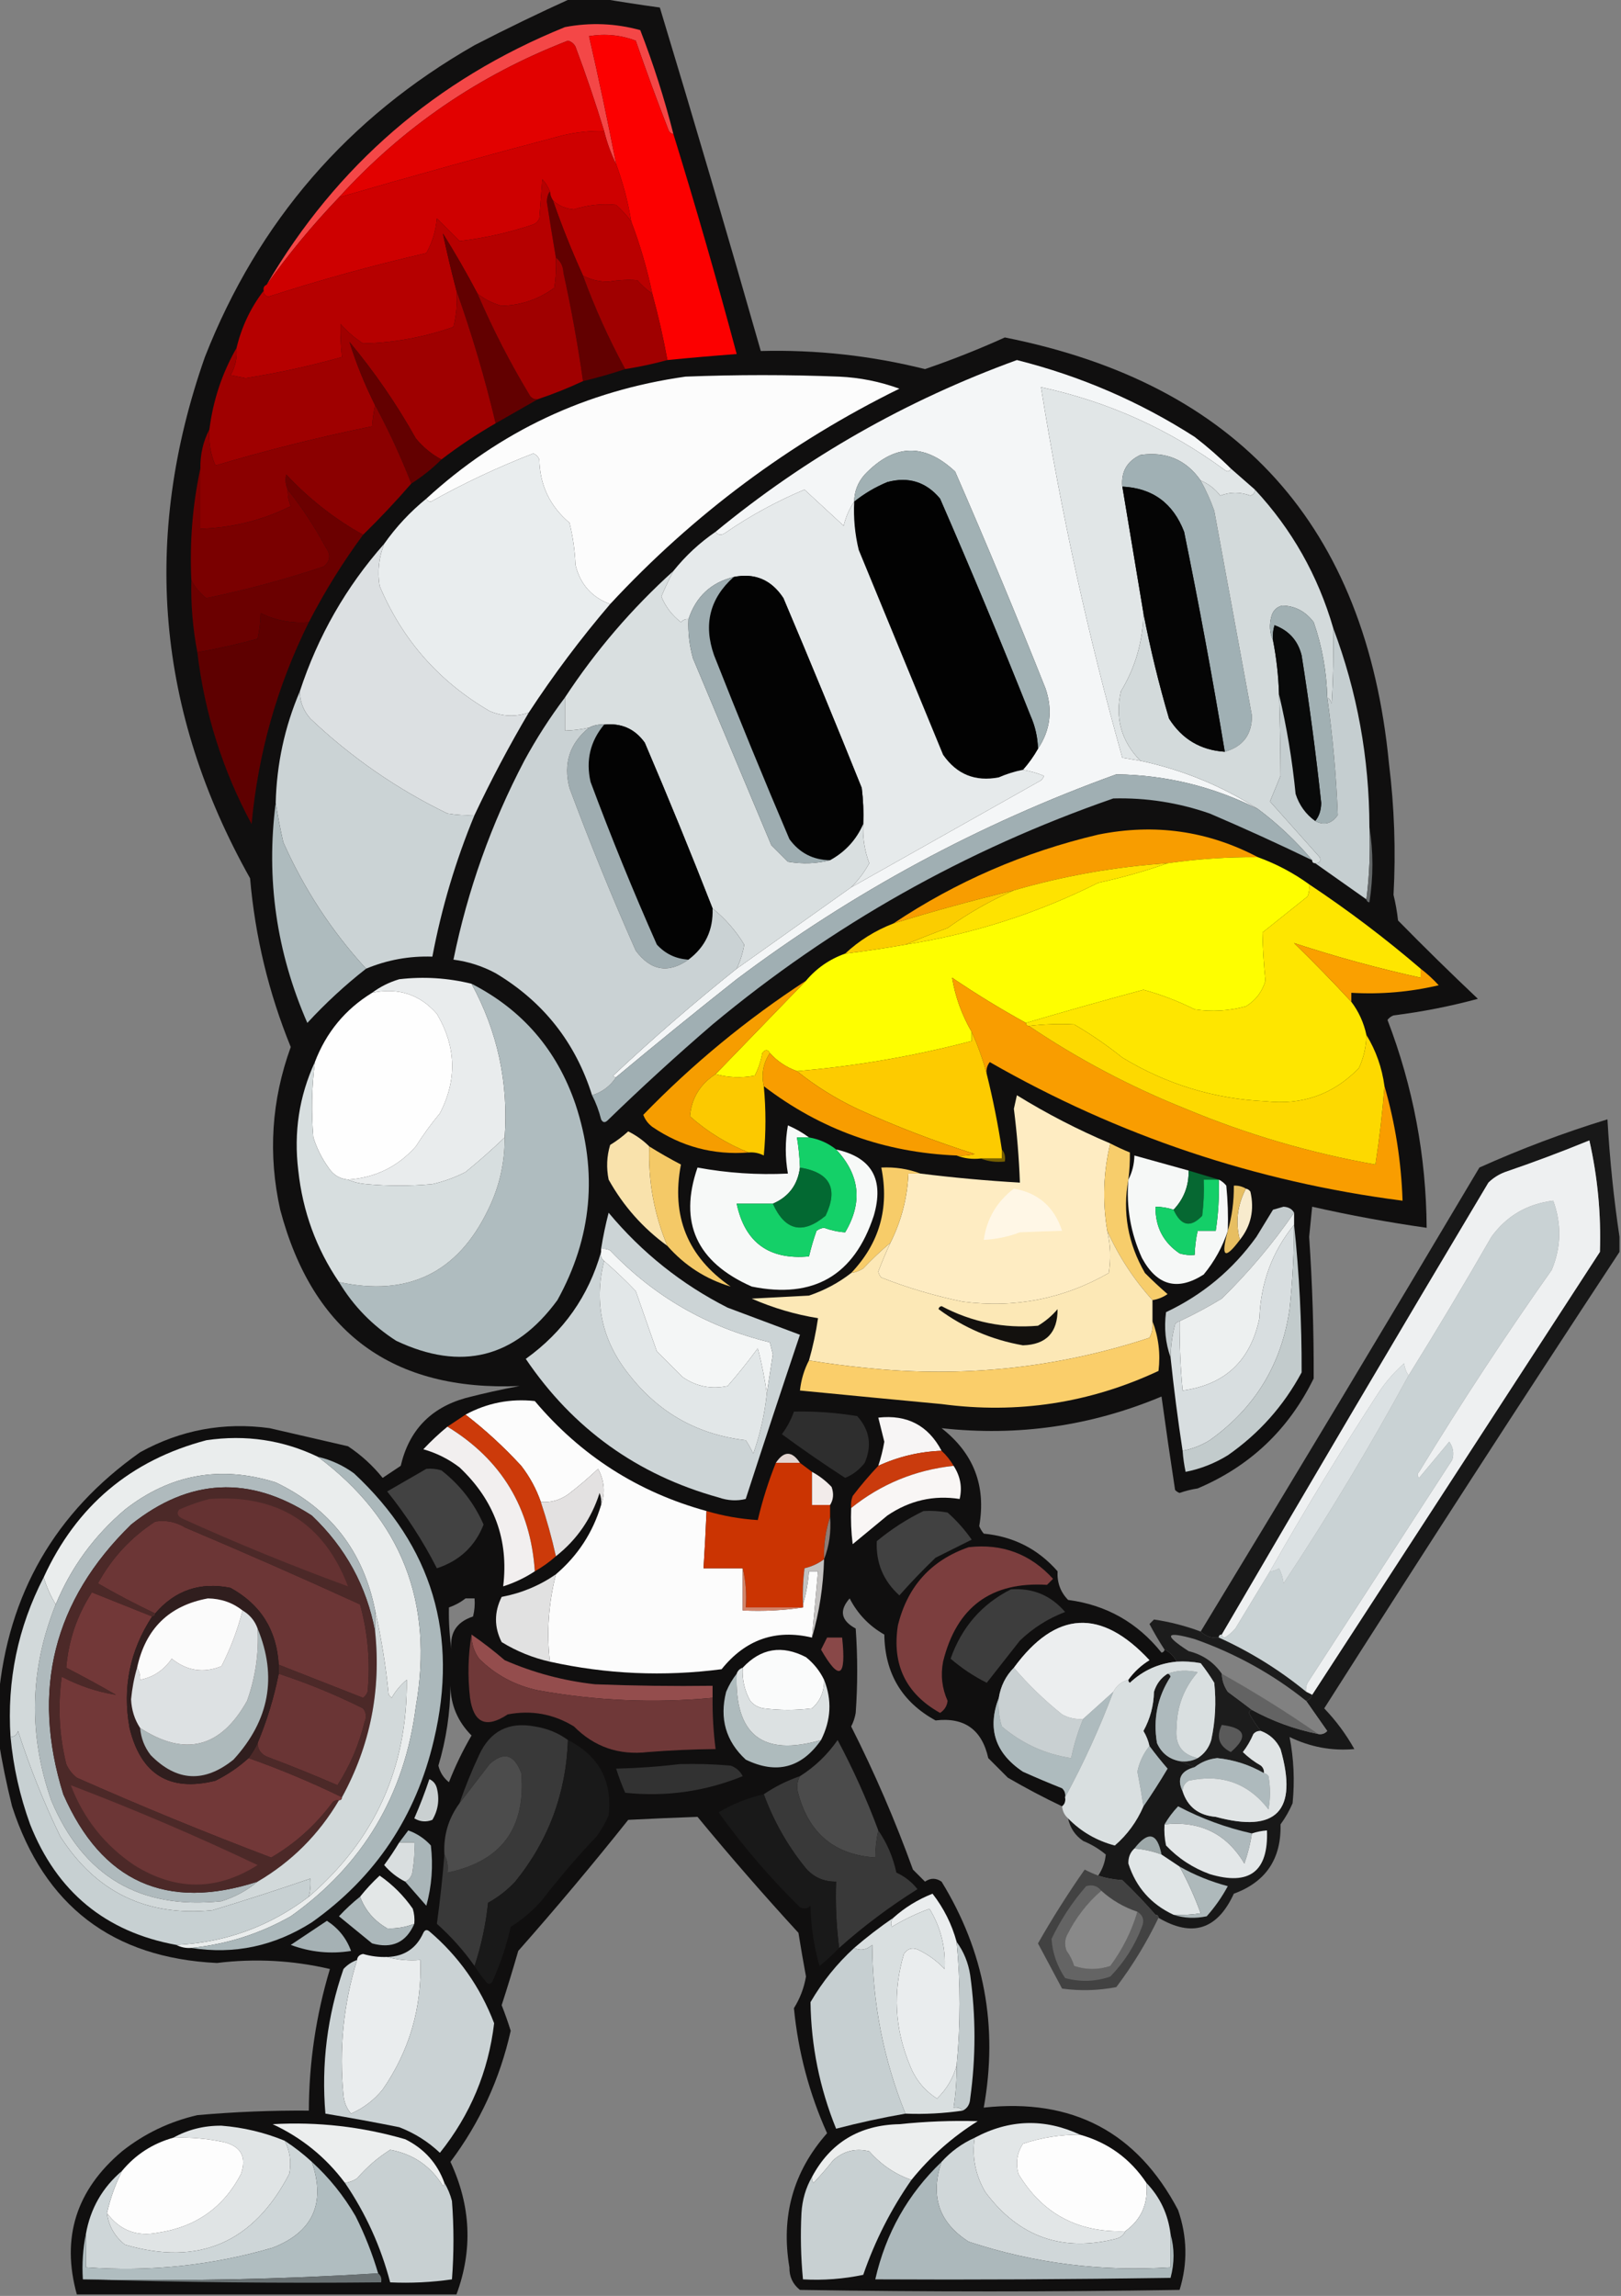 <?xml version="1.0" encoding="UTF-8"?>
<!DOCTYPE svg PUBLIC "-//W3C//DTD SVG 1.1//EN" "http://www.w3.org/Graphics/SVG/1.1/DTD/svg11.dtd">
<svg xmlns="http://www.w3.org/2000/svg" version="1.1" width="538px" height="762px" style="shape-rendering:geometricPrecision; text-rendering:geometricPrecision; image-rendering:optimizeQuality; fill-rule:evenodd; clip-rule:evenodd" xmlns:xlink="http://www.w3.org/1999/xlink">
<rect width="100%" height="100%" fill="#808080" stroke="none"/>
<g><path style="opacity:0.925" fill="#070606" d="M 189.5,-0.5 C 192.833,-0.5 196.167,-0.5 199.5,-0.5C 205.89,0.594 212.39,1.594 219,2.5C 230.481,40.428 241.648,78.428 252.5,116.5C 270.945,116.028 289.111,118.028 307,122.5C 315.972,119.433 324.806,115.933 333.5,112C 410.875,127.389 453.375,174.556 461,253.5C 462.79,267.995 463.29,282.495 462.5,297C 463.185,299.795 463.685,302.628 464,305.5C 472.654,314.32 481.487,322.987 490.5,331.5C 481.345,333.981 472.012,335.815 462.5,337C 461.692,337.308 461.025,337.808 460.5,338.5C 469.004,360.684 473.337,383.684 473.5,407.5C 460.74,405.681 448.074,403.348 435.5,400.5C 435.167,403.833 434.833,407.167 434.5,410.5C 435.567,426.16 436.067,441.827 436,457.5C 427.692,474.475 414.859,486.642 397.5,494C 395.444,494.311 393.444,494.811 391.5,495.5C 390.914,495.291 390.414,494.957 390,494.5C 388.417,484.168 386.917,473.835 385.5,463.5C 362.128,473.297 337.795,476.797 312.5,474C 323.169,482.342 327.336,493.175 325,506.5C 325.374,507.416 325.874,508.25 326.5,509C 336.376,509.95 344.543,514.117 351,521.5C 350.806,525.26 351.973,528.426 354.5,531C 367.164,532.667 377.498,538.5 385.5,548.5C 386.107,548.376 386.44,548.043 386.5,547.5C 388.341,548.402 389.674,549.736 390.5,551.5C 384.528,552.07 379.361,554.403 375,558.5C 374.601,558.272 374.435,557.938 374.5,557.5C 376.379,554.885 378.712,552.719 381.5,551C 365.403,533.679 350.403,534.512 336.5,553.5C 333.793,556.247 332.127,559.58 331.5,563.5C 327.614,573.677 330.28,581.843 339.5,588C 343.793,589.931 348.126,591.764 352.5,593.5C 353.386,594.325 353.719,595.325 353.5,596.5C 353.737,597.791 353.404,598.791 352.5,599.5C 346.471,596.637 340.471,593.47 334.5,590C 332.333,587.833 330.167,585.667 328,583.5C 325.889,574.034 320.055,569.867 310.5,571C 299.351,564.882 293.684,555.382 293.5,542.5C 288.474,539.641 284.641,535.641 282,530.5C 278.439,534.521 279.106,537.854 284,540.5C 284.667,549.833 284.667,559.167 284,568.5C 283.727,570.101 283.227,571.601 282.5,573C 290.294,588.421 297.127,604.254 303,620.5C 304.333,621.833 305.667,623.167 307,624.5C 308.814,623.24 310.647,623.24 312.5,624.5C 326.686,647.606 331.353,672.606 326.5,699.5C 355.908,696.283 377.408,707.617 391,733.5C 394.057,742.324 394.224,751.157 391.5,760C 349.5,760.667 307.5,760.667 265.5,760C 263.114,758.113 261.947,755.613 262,752.5C 259.119,735.531 263.285,720.697 274.5,708C 268.573,694.792 264.906,680.959 263.5,666.5C 265.524,663.26 266.858,659.76 267.5,656C 266.613,651.176 265.779,646.343 265,641.5C 253.479,628.947 242.313,616.114 231.5,603C 223.91,603.266 216.243,603.599 208.5,604C 196.739,618.768 184.572,633.268 172,647.5C 170.266,653.536 168.432,659.536 166.5,665.5C 167.599,668.296 168.599,671.129 169.5,674C 165.92,689.988 159.254,704.488 149.5,717.5C 156.3,732.069 156.966,746.736 151.5,761.5C 109.5,761.5 67.5,761.5 25.5,761.5C 20.272,742.672 25.272,726.839 40.5,714C 47.898,708.135 56.231,704.135 65.5,702C 77.81,700.907 90.144,700.407 102.5,700.5C 102.557,684.49 104.891,668.823 109.5,653.5C 97.117,650.611 84.617,649.945 72,651.5C 37.353,649.842 14.686,632.509 4,599.5C 2.16,592.095 0.66,584.761 -0.5,577.5C -0.5,572.833 -0.5,568.167 -0.5,563.5C 2.622,529.087 18.289,501.921 46.5,482C 59.931,474.581 74.264,471.914 89.5,474C 98.172,476.001 106.838,478.001 115.5,480C 119.872,482.909 123.705,486.409 127,490.5C 128.99,489.182 130.99,487.848 133,486.5C 135.732,474.768 142.899,467.268 154.5,464C 160.454,462.452 166.454,461.119 172.5,460C 130.3,461.818 103.8,442.318 93,401.5C 88.917,383.165 90.084,365.165 96.5,347.5C 89.171,329.518 84.671,310.852 83,291.5C 51.933,236.15 46.933,178.484 68,118.5C 85.659,73.505 115.493,39.005 157.5,15C 168.136,9.514 178.802,4.347 189.5,-0.5 Z M 154.5,530.5 C 155.5,530.5 156.5,530.5 157.5,530.5C 157.662,532.527 157.495,534.527 157,536.5C 151.237,538.394 148.904,542.394 150,548.5C 149.221,543.5 148.888,538.5 149,533.5C 151.058,532.771 152.891,531.771 154.5,530.5 Z M 149.5,559.5 C 149.573,565.868 151.907,571.368 156.5,576C 153.599,580.968 151.099,586.135 149,591.5C 147.203,590.073 146.036,588.24 145.5,586C 148.081,577.35 149.414,568.517 149.5,559.5 Z"/></g>
<g><path style="opacity:0.999" fill="#f44747" d="M 223.5,44.5 C 222.883,44.389 222.383,44.056 222,43.5C 218.137,33.577 214.47,23.577 211,13.5C 206.004,11.621 200.838,11.121 195.5,12C 198.731,26.093 201.731,40.259 204.5,54.5C 202.796,51.062 201.462,47.395 200.5,43.5C 197.642,34.094 194.476,24.761 191,15.5C 190.481,14.484 189.647,13.818 188.5,13.5C 159.008,24.901 133.674,42.234 112.5,65.5C 103.784,74.614 95.784,84.28 88.5,94.5C 111.747,54.852 144.747,26.352 187.5,9C 195.892,7.398 204.225,7.732 212.5,10C 216.862,21.253 220.529,32.753 223.5,44.5 Z"/></g>
<g><path style="opacity:0.999" fill="#fc0000" d="M 223.5,44.5 C 230.966,68.699 237.966,93.032 244.5,117.5C 236.817,118.079 229.151,118.745 221.5,119.5C 220.149,112.097 218.483,104.764 216.5,97.5C 214.767,89.219 212.434,81.219 209.5,73.5C 208.44,66.989 206.773,60.656 204.5,54.5C 201.731,40.259 198.731,26.093 195.5,12C 200.838,11.121 206.004,11.621 211,13.5C 214.47,23.577 218.137,33.577 222,43.5C 222.383,44.056 222.883,44.389 223.5,44.5 Z"/></g>
<g><path style="opacity:0.999" fill="#e20100" d="M 200.5,43.5 C 195.768,43.378 191.102,43.878 186.5,45C 161.714,51.529 137.048,58.362 112.5,65.5C 133.674,42.234 159.008,24.901 188.5,13.5C 189.647,13.818 190.481,14.484 191,15.5C 194.476,24.761 197.642,34.094 200.5,43.5 Z"/></g>
<g><path style="opacity:1" fill="#ce0000" d="M 200.5,43.5 C 201.462,47.395 202.796,51.062 204.5,54.5C 206.773,60.656 208.44,66.989 209.5,73.5C 208.04,71.537 206.373,69.704 204.5,68C 199.751,67.517 195.084,68.017 190.5,69.5C 187.782,69.305 185.449,68.305 183.5,66.5C 182.89,65.609 182.557,64.609 182.5,63.5C 181.928,62.027 181.095,60.693 180,59.5C 179.667,63.833 179.333,68.167 179,72.5C 178.612,73.428 177.945,74.095 177,74.5C 168.96,77.22 160.793,79.053 152.5,80C 150,77.5 147.5,75 145,72.5C 144.622,76.69 143.455,80.524 141.5,84C 123.792,88.075 106.292,92.908 89,98.5C 87.97,98.164 87.47,97.497 87.5,96.5C 87.328,95.508 87.662,94.842 88.5,94.5C 95.784,84.28 103.784,74.614 112.5,65.5C 137.048,58.362 161.714,51.529 186.5,45C 191.102,43.878 195.768,43.378 200.5,43.5 Z"/></g>
<g><path style="opacity:0.998" fill="#b90000" d="M 183.5,66.5 C 185.449,68.305 187.782,69.305 190.5,69.5C 195.084,68.017 199.751,67.517 204.5,68C 206.373,69.704 208.04,71.537 209.5,73.5C 212.434,81.219 214.767,89.219 216.5,97.5C 214.704,96.207 213.037,94.707 211.5,93C 208.343,92.76 205.176,92.927 202,93.5C 198.976,93.519 196.142,92.853 193.5,91.5C 189.773,83.319 186.44,74.986 183.5,66.5 Z"/></g>
<g><path style="opacity:1" fill="#620000" d="M 182.5,63.5 C 182.557,64.609 182.89,65.609 183.5,66.5C 186.44,74.986 189.773,83.319 193.5,91.5C 197.391,102.169 202.058,112.502 207.5,122.5C 202.907,124.03 198.241,125.363 193.5,126.5C 191.787,114.434 189.62,102.434 187,90.5C 186.901,88.347 186.067,86.681 184.5,85.5C 183.449,79.358 182.449,73.191 181.5,67C 181.514,65.615 181.848,64.449 182.5,63.5 Z"/></g>
<g><path style="opacity:0.999" fill="#b60000" d="M 182.5,63.5 C 181.848,64.449 181.514,65.615 181.5,67C 182.449,73.191 183.449,79.358 184.5,85.5C 184.665,88.85 184.498,92.183 184,95.5C 178.838,99.325 173.005,101.325 166.5,101.5C 163.58,100.707 160.914,99.374 158.5,97.5C 154.96,90.765 151.127,84.098 147,77.5C 148.322,83.792 149.822,90.126 151.5,96.5C 151.824,100.555 151.491,104.555 150.5,108.5C 140.746,111.942 130.746,113.775 120.5,114C 117.72,112.188 115.22,110.021 113,107.5C 112.938,111.148 113.105,114.815 113.5,118.5C 102.978,121.464 92.312,123.797 81.5,125.5C 79.833,125.167 78.167,124.833 76.5,124.5C 78.13,121.724 78.796,118.724 78.5,115.5C 80.182,108.471 83.182,102.138 87.5,96.5C 87.47,97.497 87.97,98.164 89,98.5C 106.292,92.908 123.792,88.075 141.5,84C 143.455,80.524 144.622,76.69 145,72.5C 147.5,75 150,77.5 152.5,80C 160.793,79.053 168.96,77.22 177,74.5C 177.945,74.095 178.612,73.428 179,72.5C 179.333,68.167 179.667,63.833 180,59.5C 181.095,60.693 181.928,62.027 182.5,63.5 Z"/></g>
<g><path style="opacity:0.999" fill="#620000" d="M 158.5,97.5 C 163.541,109.25 169.375,120.583 176,131.5C 176.671,132.252 177.504,132.586 178.5,132.5C 173.869,135.151 169.202,137.818 164.5,140.5C 160.937,125.491 156.604,110.824 151.5,96.5C 149.822,90.126 148.322,83.792 147,77.5C 151.127,84.098 154.96,90.765 158.5,97.5 Z"/></g>
<g><path style="opacity:0.998" fill="#a00000" d="M 184.5,85.5 C 186.067,86.681 186.901,88.347 187,90.5C 189.62,102.434 191.787,114.434 193.5,126.5C 188.617,128.774 183.617,130.774 178.5,132.5C 177.504,132.586 176.671,132.252 176,131.5C 169.375,120.583 163.541,109.25 158.5,97.5C 160.914,99.374 163.58,100.707 166.5,101.5C 173.005,101.325 178.838,99.325 184,95.5C 184.498,92.183 184.665,88.85 184.5,85.5 Z"/></g>
<g><path style="opacity:0.998" fill="#a00000" d="M 193.5,91.5 C 196.142,92.853 198.976,93.519 202,93.5C 205.176,92.927 208.343,92.76 211.5,93C 213.037,94.707 214.704,96.207 216.5,97.5C 218.483,104.764 220.149,112.097 221.5,119.5C 216.894,120.755 212.228,121.755 207.5,122.5C 202.058,112.502 197.391,102.169 193.5,91.5 Z"/></g>
<g><path style="opacity:1" fill="#9f0000" d="M 151.5,96.5 C 156.604,110.824 160.937,125.491 164.5,140.5C 158.228,144.108 152.228,148.108 146.5,152.5C 143.269,150.78 140.436,148.447 138,145.5C 131.666,134.172 124.333,123.505 116,113.5C 118.229,120.641 121.062,127.641 124.5,134.5C 124.007,136.806 123.674,139.139 123.5,141.5C 105.986,145.07 88.652,149.403 71.5,154.5C 69.855,150.68 69.189,146.68 69.5,142.5C 70.729,132.812 73.729,123.812 78.5,115.5C 78.796,118.724 78.13,121.724 76.5,124.5C 78.167,124.833 79.833,125.167 81.5,125.5C 92.312,123.797 102.978,121.464 113.5,118.5C 113.105,114.815 112.938,111.148 113,107.5C 115.22,110.021 117.72,112.188 120.5,114C 130.746,113.775 140.746,111.942 150.5,108.5C 151.491,104.555 151.824,100.555 151.5,96.5 Z"/></g>
<g><path style="opacity:0.999" fill="#630000" d="M 146.5,152.5 C 143.48,155.516 140.146,158.183 136.5,160.5C 133.016,151.536 129.016,142.869 124.5,134.5C 121.062,127.641 118.229,120.641 116,113.5C 124.333,123.505 131.666,134.172 138,145.5C 140.436,148.447 143.269,150.78 146.5,152.5 Z"/></g>
<g><path style="opacity:1" fill="#f4f6f7" d="M 408.5,155.5 C 408.103,156.525 407.437,156.692 406.5,156C 388.123,142.478 367.79,133.311 345.5,128.5C 352.136,170.043 361.136,211.043 372.5,251.5C 374.5,251.833 376.5,252.167 378.5,252.5C 392.55,255.51 405.55,260.844 417.5,268.5C 402.688,261.047 387.021,257.213 370.5,257C 324.926,273.447 282.926,296.114 244.5,325C 231.003,335.667 217.669,346.501 204.5,357.5C 204.062,357.565 203.728,357.399 203.5,357C 216.743,344.584 230.41,332.75 244.5,321.5C 257.167,312.5 269.833,303.5 282.5,294.5C 303.477,282.677 324.477,270.843 345.5,259C 345.957,258.586 346.291,258.086 346.5,257.5C 344.223,256.579 341.89,255.913 339.5,255.5C 341.412,253.343 343.079,251.009 344.5,248.5C 348.602,242.356 349.435,235.689 347,228.5C 337.39,204.338 327.39,180.338 317,156.5C 306.746,146.922 296.746,147.255 287,157.5C 284.713,160.072 283.547,163.072 283.5,166.5C 281.904,168.832 280.738,171.499 280,174.5C 275.663,170.48 271.33,166.48 267,162.5C 257.653,166.423 248.82,171.256 240.5,177C 239.251,177.74 238.251,177.573 237.5,176.5C 267.373,151.883 300.706,132.883 337.5,119.5C 358.605,124.808 378.272,133.308 396.5,145C 400.759,148.282 404.759,151.782 408.5,155.5 Z"/></g>
<g><path style="opacity:1" fill="#fcfcfc" d="M 202.5,200.5 C 196.392,198.223 192.559,193.89 191,187.5C 190.811,182.749 190.145,178.083 189,173.5C 182.5,168.002 179.167,161.002 179,152.5C 178.612,151.572 177.945,150.905 177,150.5C 165.243,155.047 153.909,160.38 143,166.5C 142.235,166.43 141.735,166.097 141.5,165.5C 165.801,143.187 194.468,129.687 227.5,125C 244.5,124.333 261.5,124.333 278.5,125C 285.377,125.309 292.043,126.642 298.5,129C 262.083,146.919 230.083,170.752 202.5,200.5 Z"/></g>
<g><path style="opacity:1" fill="#e1e6e7" d="M 408.5,155.5 C 411.192,157.862 413.859,160.196 416.5,162.5C 416.53,163.497 416.03,164.164 415,164.5C 411.621,163.239 408.288,163.239 405,164.5C 403.223,162.21 401.056,160.543 398.5,159.5C 393.695,152.605 387.029,149.771 378.5,151C 374.043,153.079 372.043,156.579 372.5,161.5C 374.834,175.501 377.167,189.501 379.5,203.5C 379.338,212.821 376.838,221.488 372,229.5C 370.033,238.422 372.2,246.089 378.5,252.5C 376.5,252.167 374.5,251.833 372.5,251.5C 361.136,211.043 352.136,170.043 345.5,128.5C 367.79,133.311 388.123,142.478 406.5,156C 407.437,156.692 408.103,156.525 408.5,155.5 Z"/></g>
<g><path style="opacity:0.999" fill="#8b0000" d="M 124.5,134.5 C 129.016,142.869 133.016,151.536 136.5,160.5C 131.389,166.399 126.056,172.066 120.5,177.5C 111.034,172.216 102.534,165.55 95,157.5C 94.615,159.197 94.782,160.863 95.5,162.5C 95.433,164.401 95.766,166.234 96.5,168C 87.164,172.667 77.164,175.167 66.5,175.5C 66.5,168.833 66.5,162.167 66.5,155.5C 66.425,150.808 67.425,146.474 69.5,142.5C 69.189,146.68 69.855,150.68 71.5,154.5C 88.652,149.403 105.986,145.07 123.5,141.5C 123.674,139.139 124.007,136.806 124.5,134.5 Z"/></g>
<g><path style="opacity:0.999" fill="#e9edee" d="M 202.5,200.5 C 192.731,211.934 183.731,223.934 175.5,236.5C 171.095,237.992 166.762,237.825 162.5,236C 145.699,226.202 133.533,212.369 126,194.5C 125.221,189.682 125.721,185.015 127.5,180.5C 131.461,174.871 136.127,169.871 141.5,165.5C 141.735,166.097 142.235,166.43 143,166.5C 153.909,160.38 165.243,155.047 177,150.5C 177.945,150.905 178.612,151.572 179,152.5C 179.167,161.002 182.5,168.002 189,173.5C 190.145,178.083 190.811,182.749 191,187.5C 192.559,193.89 196.392,198.223 202.5,200.5 Z"/></g>
<g><path style="opacity:1" fill="#a1b1b4" d="M 344.5,248.5 C 344.395,244.681 343.562,241.014 342,237.5C 332.39,213.338 322.39,189.338 312,165.5C 307.382,159.947 301.549,158.114 294.5,160C 290.476,161.674 286.809,163.841 283.5,166.5C 283.547,163.072 284.713,160.072 287,157.5C 296.746,147.255 306.746,146.922 317,156.5C 327.39,180.338 337.39,204.338 347,228.5C 349.435,235.689 348.602,242.356 344.5,248.5 Z"/></g>
<g><path style="opacity:1" fill="#a0b0b4" d="M 398.5,159.5 C 400.26,162.689 401.76,166.022 403,169.5C 407.167,192.167 411.334,214.834 415.5,237.5C 415.547,243.786 412.547,247.786 406.5,249.5C 402.451,225.087 397.951,200.754 393,176.5C 389.339,166.987 382.506,161.987 372.5,161.5C 372.043,156.579 374.043,153.079 378.5,151C 387.029,149.771 393.695,152.605 398.5,159.5 Z"/></g>
<g><path style="opacity:0.999" fill="#6b0000" d="M 120.5,177.5 C 113.759,186.635 107.759,196.302 102.5,206.5C 96.877,206.951 91.544,205.951 86.5,203.5C 86.476,206.309 86.143,209.143 85.5,212C 78.88,213.822 72.213,215.322 65.5,216.5C 63.982,208.584 63.315,200.584 63.5,192.5C 64.692,194.878 66.359,196.878 68.5,198.5C 81.725,195.777 94.725,192.277 107.5,188C 109.698,186.122 109.864,183.955 108,181.5C 104.363,174.72 100.197,168.387 95.5,162.5C 94.782,160.863 94.615,159.197 95,157.5C 102.534,165.55 111.034,172.216 120.5,177.5 Z"/></g>
<g><path style="opacity:1" fill="#020202" d="M 344.5,248.5 C 343.079,251.009 341.412,253.343 339.5,255.5C 336.763,256.031 334.096,256.864 331.5,258C 323.698,259.515 317.532,257.015 313,250.5C 303.667,227.833 294.333,205.167 285,182.5C 283.729,177.246 283.229,171.913 283.5,166.5C 286.809,163.841 290.476,161.674 294.5,160C 301.549,158.114 307.382,159.947 312,165.5C 322.39,189.338 332.39,213.338 342,237.5C 343.562,241.014 344.395,244.681 344.5,248.5 Z"/></g>
<g><path style="opacity:0.998" fill="#d3dadb" d="M 398.5,159.5 C 401.056,160.543 403.223,162.21 405,164.5C 408.288,163.239 411.621,163.239 415,164.5C 416.03,164.164 416.53,163.497 416.5,162.5C 428.754,175.661 437.421,190.994 442.5,208.5C 442.666,216.84 442.5,225.173 442,233.5C 441.722,232.584 441.222,231.918 440.5,231.5C 440.289,222.895 438.789,214.562 436,206.5C 433.267,202.885 429.767,201.052 425.5,201C 423.667,201.5 422.5,202.667 422,204.5C 421.199,207.367 421.366,210.034 422.5,212.5C 423.657,218.428 424.324,224.428 424.5,230.5C 424.793,239.512 424.96,248.512 425,257.5C 423.833,260.333 422.667,263.167 421.5,266C 426.987,272.155 432.487,278.322 438,284.5C 438.528,285.816 438.028,286.483 436.5,286.5C 435.833,286.5 435.5,286.167 435.5,285.5C 430.104,279.102 424.104,273.435 417.5,268.5C 405.55,260.844 392.55,255.51 378.5,252.5C 372.2,246.089 370.033,238.422 372,229.5C 376.838,221.488 379.338,212.821 379.5,203.5C 381.744,215.196 384.577,226.862 388,238.5C 392.309,245.312 398.476,248.979 406.5,249.5C 412.547,247.786 415.547,243.786 415.5,237.5C 411.334,214.834 407.167,192.167 403,169.5C 401.76,166.022 400.26,162.689 398.5,159.5 Z"/></g>
<g><path style="opacity:0.999" fill="#050505" d="M 372.5,161.5 C 382.506,161.987 389.339,166.987 393,176.5C 397.951,200.754 402.451,225.087 406.5,249.5C 398.476,248.979 392.309,245.312 388,238.5C 384.577,226.862 381.744,215.196 379.5,203.5C 377.167,189.501 374.834,175.501 372.5,161.5 Z"/></g>
<g><path style="opacity:1" fill="#e6eaeb" d="M 283.5,166.5 C 283.229,171.913 283.729,177.246 285,182.5C 294.333,205.167 303.667,227.833 313,250.5C 317.532,257.015 323.698,259.515 331.5,258C 334.096,256.864 336.763,256.031 339.5,255.5C 341.89,255.913 344.223,256.579 346.5,257.5C 346.291,258.086 345.957,258.586 345.5,259C 324.477,270.843 303.477,282.677 282.5,294.5C 284.894,292.109 286.894,289.443 288.5,286.5C 286.934,282.307 286.268,277.974 286.5,273.5C 286.666,269.486 286.499,265.486 286,261.5C 277.529,240.419 268.862,219.419 260,198.5C 256.014,192.42 250.514,190.086 243.5,191.5C 236.001,193.328 231.001,197.994 228.5,205.5C 227.504,205.414 226.671,205.748 226,206.5C 223.052,204.225 220.886,201.391 219.5,198C 220.725,195.054 222.058,192.22 223.5,189.5C 227.539,184.46 232.206,180.127 237.5,176.5C 238.251,177.573 239.251,177.74 240.5,177C 248.82,171.256 257.653,166.423 267,162.5C 271.33,166.48 275.663,170.48 280,174.5C 280.738,171.499 281.904,168.832 283.5,166.5 Z"/></g>
<g><path style="opacity:0.996" fill="#7b0000" d="M 66.5,155.5 C 66.5,162.167 66.5,168.833 66.5,175.5C 77.164,175.167 87.164,172.667 96.5,168C 95.766,166.234 95.433,164.401 95.5,162.5C 100.197,168.387 104.363,174.72 108,181.5C 109.864,183.955 109.698,186.122 107.5,188C 94.725,192.277 81.725,195.777 68.5,198.5C 66.359,196.878 64.692,194.878 63.5,192.5C 62.912,179.887 63.912,167.554 66.5,155.5 Z"/></g>
<g><path style="opacity:0.999" fill="#dce0e2" d="M 127.5,180.5 C 125.721,185.015 125.221,189.682 126,194.5C 133.533,212.369 145.699,226.202 162.5,236C 166.762,237.825 171.095,237.992 175.5,236.5C 168.959,247.583 162.959,258.916 157.5,270.5C 154.482,270.665 151.482,270.498 148.5,270C 131.712,261.855 116.545,251.355 103,238.5C 100.713,235.928 99.546,232.928 99.5,229.5C 105.503,211.149 114.836,194.815 127.5,180.5 Z"/></g>
<g><path style="opacity:1" fill="#030303" d="M 286.5,273.5 C 284.214,278.72 280.547,282.72 275.5,285.5C 269.84,285.42 265.34,283.087 262,278.5C 253.39,258.281 245.057,237.947 237,217.5C 233.393,207.272 235.559,198.605 243.5,191.5C 250.514,190.086 256.014,192.42 260,198.5C 268.862,219.419 277.529,240.419 286,261.5C 286.499,265.486 286.666,269.486 286.5,273.5 Z"/></g>
<g><path style="opacity:0.999" fill="#d9dfe0" d="M 223.5,189.5 C 222.058,192.22 220.725,195.054 219.5,198C 220.886,201.391 223.052,204.225 226,206.5C 226.671,205.748 227.504,205.414 228.5,205.5C 228.305,209.915 228.805,214.249 230,218.5C 238.667,239.167 247.333,259.833 256,280.5C 257.833,282.333 259.667,284.167 261.5,286C 266.352,286.815 271.019,286.648 275.5,285.5C 280.547,282.72 284.214,278.72 286.5,273.5C 286.268,277.974 286.934,282.307 288.5,286.5C 286.894,289.443 284.894,292.109 282.5,294.5C 269.833,303.5 257.167,312.5 244.5,321.5C 245.737,318.838 246.571,316.171 247,313.5C 244.189,308.866 240.689,304.866 236.5,301.5C 229.299,283.07 221.799,264.737 214,246.5C 210.726,241.903 206.226,239.903 200.5,240.5C 198.708,240.366 197.042,240.699 195.5,241.5C 192.873,242.092 190.206,242.425 187.5,242.5C 187.5,238.833 187.5,235.167 187.5,231.5C 197.716,215.952 209.716,201.952 223.5,189.5 Z"/></g>
<g><path style="opacity:1" fill="#9eadb1" d="M 243.5,191.5 C 235.559,198.605 233.393,207.272 237,217.5C 245.057,237.947 253.39,258.281 262,278.5C 265.34,283.087 269.84,285.42 275.5,285.5C 271.019,286.648 266.352,286.815 261.5,286C 259.667,284.167 257.833,282.333 256,280.5C 247.333,259.833 238.667,239.167 230,218.5C 228.805,214.249 228.305,209.915 228.5,205.5C 231.001,197.994 236.001,193.328 243.5,191.5 Z"/></g>
<g><path style="opacity:1" fill="#a1b0b3" d="M 440.5,231.5 C 442.33,244.46 443.496,257.46 444,270.5C 441.974,273.4 439.474,274.067 436.5,272.5C 437.794,270.952 438.461,268.952 438.5,266.5C 436.743,250.111 434.576,233.778 432,217.5C 430.763,212.596 427.763,209.262 423,207.5C 422.506,209.134 422.34,210.801 422.5,212.5C 421.366,210.034 421.199,207.367 422,204.5C 422.5,202.667 423.667,201.5 425.5,201C 429.767,201.052 433.267,202.885 436,206.5C 438.789,214.562 440.289,222.895 440.5,231.5 Z"/></g>
<g><path style="opacity:0.998" fill="#5e0000" d="M 102.5,206.5 C 92.009,227.599 85.676,249.932 83.5,273.5C 73.892,255.675 67.892,236.675 65.5,216.5C 72.213,215.322 78.88,213.822 85.5,212C 86.143,209.143 86.476,206.309 86.5,203.5C 91.544,205.951 96.877,206.951 102.5,206.5 Z"/></g>
<g><path style="opacity:0.999" fill="#090a0a" d="M 436.5,272.5 C 433.365,270.24 431.198,267.24 430,263.5C 428.89,252.238 427.056,241.238 424.5,230.5C 424.324,224.428 423.657,218.428 422.5,212.5C 422.34,210.801 422.506,209.134 423,207.5C 427.763,209.262 430.763,212.596 432,217.5C 434.576,233.778 436.743,250.111 438.5,266.5C 438.461,268.952 437.794,270.952 436.5,272.5 Z"/></g>
<g><path style="opacity:0.999" fill="#c5ced0" d="M 442.5,208.5 C 450.462,229.652 454.462,251.652 454.5,274.5C 454.826,282.684 454.492,290.684 453.5,298.5C 447.81,294.468 442.143,290.468 436.5,286.5C 438.028,286.483 438.528,285.816 438,284.5C 432.487,278.322 426.987,272.155 421.5,266C 422.667,263.167 423.833,260.333 425,257.5C 424.96,248.512 424.793,239.512 424.5,230.5C 427.056,241.238 428.89,252.238 430,263.5C 431.198,267.24 433.365,270.24 436.5,272.5C 439.474,274.067 441.974,273.4 444,270.5C 443.496,257.46 442.33,244.46 440.5,231.5C 441.222,231.918 441.722,232.584 442,233.5C 442.5,225.173 442.666,216.84 442.5,208.5 Z"/></g>
<g><path style="opacity:0.999" fill="#030303" d="M 200.5,240.5 C 206.226,239.903 210.726,241.903 214,246.5C 221.799,264.737 229.299,283.07 236.5,301.5C 236.768,308.627 234.102,314.293 228.5,318.5C 224.314,318.247 220.814,316.581 218,313.5C 210.114,295.727 202.78,277.727 196,259.5C 194.383,252.362 195.883,246.029 200.5,240.5 Z"/></g>
<g><path style="opacity:1" fill="#9fadb1" d="M 200.5,240.5 C 195.883,246.029 194.383,252.362 196,259.5C 202.78,277.727 210.114,295.727 218,313.5C 220.814,316.581 224.314,318.247 228.5,318.5C 221.811,323.191 215.978,322.191 211,315.5C 203.108,297.717 195.774,279.717 189,261.5C 186.903,253.378 189.07,246.712 195.5,241.5C 197.042,240.699 198.708,240.366 200.5,240.5 Z"/></g>
<g><path style="opacity:1" fill="#a0afb3" d="M 417.5,268.5 C 424.104,273.435 430.104,279.102 435.5,285.5C 424.307,280.071 412.974,274.905 401.5,270C 391.097,266.384 380.43,264.718 369.5,265C 320.43,282.024 276.097,307.024 236.5,340C 224.534,350.298 212.867,360.965 201.5,372C 200.668,372.688 200.002,372.521 199.5,371.5C 198.801,368.69 197.801,366.023 196.5,363.5C 199.868,362.478 202.535,360.478 204.5,357.5C 217.669,346.501 231.003,335.667 244.5,325C 282.926,296.114 324.926,273.447 370.5,257C 387.021,257.213 402.688,261.047 417.5,268.5 Z"/></g>
<g><path style="opacity:0.999" fill="#cbd3d5" d="M 99.5,229.5 C 99.546,232.928 100.713,235.928 103,238.5C 116.545,251.355 131.712,261.855 148.5,270C 151.482,270.498 154.482,270.665 157.5,270.5C 151.217,285.683 146.55,301.35 143.5,317.5C 135.867,317.242 128.533,318.576 121.5,321.5C 110.119,309.104 100.952,295.104 94,279.5C 93.026,275.175 92.192,270.842 91.5,266.5C 91.827,253.542 94.493,241.209 99.5,229.5 Z"/></g>
<g><path style="opacity:0.999" fill="#aebbbe" d="M 91.5,266.5 C 92.192,270.842 93.026,275.175 94,279.5C 100.952,295.104 110.119,309.104 121.5,321.5C 114.596,326.898 108.096,332.898 102,339.5C 91.755,316.043 88.255,291.71 91.5,266.5 Z"/></g>
<g><path style="opacity:0.998" fill="#cad2d4" d="M 187.5,231.5 C 187.5,235.167 187.5,238.833 187.5,242.5C 190.206,242.425 192.873,242.092 195.5,241.5C 189.07,246.712 186.903,253.378 189,261.5C 195.774,279.717 203.108,297.717 211,315.5C 215.978,322.191 221.811,323.191 228.5,318.5C 234.102,314.293 236.768,308.627 236.5,301.5C 240.689,304.866 244.189,308.866 247,313.5C 246.571,316.171 245.737,318.838 244.5,321.5C 230.41,332.75 216.743,344.584 203.5,357C 203.728,357.399 204.062,357.565 204.5,357.5C 202.535,360.478 199.868,362.478 196.5,363.5C 190.974,345.953 180.307,332.453 164.5,323C 160.1,320.632 155.434,319.132 150.5,318.5C 155.206,295.414 163.039,273.414 174,252.5C 178.026,245.095 182.526,238.095 187.5,231.5 Z"/></g>
<g><path style="opacity:1" fill="#f89d00" d="M 417.5,284.5 C 407.437,284.421 397.437,285.087 387.5,286.5C 370.146,287.67 353.146,290.67 336.5,295.5C 323.052,298.761 309.718,302.427 296.5,306.5C 317.27,292.623 339.936,282.79 364.5,277C 383.198,273.231 400.864,275.731 417.5,284.5 Z"/></g>
<g><path style="opacity:1" fill="#fefe00" d="M 417.5,284.5 C 423.65,286.74 429.316,289.74 434.5,293.5C 434.657,294.873 434.49,296.207 434,297.5C 429,301.5 424,305.5 419,309.5C 419.124,314.861 419.457,320.194 420,325.5C 418.911,329.186 416.745,332.019 413.5,334C 407.92,335.517 402.253,335.851 396.5,335C 391.034,332.265 385.367,330.099 379.5,328.5C 366.443,332.014 353.443,335.68 340.5,339.5C 332.139,334.899 323.972,329.899 316,324.5C 317.055,330.825 319.221,336.825 322.5,342.5C 322.5,343.5 322.5,344.5 322.5,345.5C 303.453,350.509 284.12,353.843 264.5,355.5C 261.013,354.255 258.013,352.255 255.5,349.5C 254.811,348.226 253.977,348.226 253,349.5C 252.548,352.149 251.714,354.649 250.5,357C 245.98,357.814 241.646,357.647 237.5,356.5C 247.5,346.167 257.5,335.833 267.5,325.5C 271.001,321.338 275.335,318.338 280.5,316.5C 287.198,315.686 293.864,314.686 300.5,313.5C 322.89,309.981 344.224,303.148 364.5,293C 372.418,291.274 380.085,289.108 387.5,286.5C 397.437,285.087 407.437,284.421 417.5,284.5 Z"/></g>
<g><path style="opacity:0.898" fill="#6c7172" d="M 454.5,274.5 C 455.821,282.676 455.821,291.009 454.5,299.5C 453.893,299.376 453.56,299.043 453.5,298.5C 454.492,290.684 454.826,282.684 454.5,274.5 Z"/></g>
<g><path style="opacity:0.995" fill="#ffe400" d="M 387.5,286.5 C 380.085,289.108 372.418,291.274 364.5,293C 344.224,303.148 322.89,309.981 300.5,313.5C 305.028,311.596 309.694,309.763 314.5,308C 321.441,303.033 328.774,298.866 336.5,295.5C 353.146,290.67 370.146,287.67 387.5,286.5 Z"/></g>
<g><path style="opacity:0.999" fill="#fee600" d="M 434.5,293.5 C 447.425,302.096 459.758,311.43 471.5,321.5C 471.5,322.5 471.5,323.5 471.5,324.5C 457.214,321.343 443.214,317.51 429.5,313C 436.063,319.395 442.397,325.895 448.5,332.5C 450.957,335.751 452.624,339.418 453.5,343.5C 453.455,347.346 452.622,351.013 451,354.5C 442.548,363.216 432.215,366.882 420,365.5C 402.98,364.717 387.147,359.884 372.5,351C 367.442,346.943 362.108,343.276 356.5,340C 351.499,339.749 346.499,339.916 341.5,340.5C 340.833,340.5 340.5,340.167 340.5,339.5C 353.443,335.68 366.443,332.014 379.5,328.5C 385.367,330.099 391.034,332.265 396.5,335C 402.253,335.851 407.92,335.517 413.5,334C 416.745,332.019 418.911,329.186 420,325.5C 419.457,320.194 419.124,314.861 419,309.5C 424,305.5 429,301.5 434,297.5C 434.49,296.207 434.657,294.873 434.5,293.5 Z"/></g>
<g><path style="opacity:0.993" fill="#fcce00" d="M 336.5,295.5 C 328.774,298.866 321.441,303.033 314.5,308C 309.694,309.763 305.028,311.596 300.5,313.5C 293.864,314.686 287.198,315.686 280.5,316.5C 285.124,312.18 290.457,308.846 296.5,306.5C 309.718,302.427 323.052,298.761 336.5,295.5 Z"/></g>
<g><path style="opacity:0.998" fill="#faa000" d="M 471.5,321.5 C 473.63,323.127 475.63,324.96 477.5,327C 467.982,329.24 458.315,330.073 448.5,329.5C 448.5,330.5 448.5,331.5 448.5,332.5C 442.397,325.895 436.063,319.395 429.5,313C 443.214,317.51 457.214,321.343 471.5,324.5C 471.5,323.5 471.5,322.5 471.5,321.5 Z"/></g>
<g><path style="opacity:1" fill="#e9eced" d="M 156.5,326.5 C 165.138,342.354 168.805,359.354 167.5,377.5C 163.335,381.497 159.002,385.33 154.5,389C 151.007,390.791 147.341,392.124 143.5,393C 136.167,393.667 128.833,393.667 121.5,393C 119.292,392.809 117.292,392.309 115.5,391.5C 124.518,390.908 132.018,387.241 138,380.5C 140.422,376.656 143.089,372.99 146,369.5C 151.755,358.397 151.422,347.397 145,336.5C 139.335,330.022 132.168,327.689 123.5,329.5C 126.16,327.503 129.16,326.003 132.5,325C 140.623,324.062 148.623,324.562 156.5,326.5 Z"/></g>
<g><path style="opacity:1" fill="#f99d00" d="M 340.5,339.5 C 340.5,340.167 340.833,340.5 341.5,340.5C 357.727,351.45 375.06,360.617 393.5,368C 413.857,376.504 434.857,382.671 456.5,386.5C 457.828,377.877 458.828,369.21 459.5,360.5C 463.066,372.778 465.066,385.444 465.5,398.5C 416.747,392.232 371.081,376.898 328.5,352.5C 327.571,353.689 327.238,355.022 327.5,356.5C 326.236,351.708 324.569,347.042 322.5,342.5C 319.221,336.825 317.055,330.825 316,324.5C 323.972,329.899 332.139,334.899 340.5,339.5 Z"/></g>
<g><path style="opacity:1" fill="#afbcbf" d="M 156.5,326.5 C 173.327,335.101 184.827,348.434 191,366.5C 198.486,389.066 196.486,410.733 185,431.5C 170.934,450.715 153.1,455.215 131.5,445C 123.622,439.956 117.288,433.456 112.5,425.5C 135.406,430.463 151.906,422.463 162,401.5C 165.728,393.922 167.562,385.922 167.5,377.5C 168.805,359.354 165.138,342.354 156.5,326.5 Z"/></g>
<g><path style="opacity:0.998" fill="#fefefe" d="M 123.5,329.5 C 132.168,327.689 139.335,330.022 145,336.5C 151.422,347.397 151.755,358.397 146,369.5C 143.089,372.99 140.422,376.656 138,380.5C 132.018,387.241 124.518,390.908 115.5,391.5C 112.737,391.256 110.571,389.923 109,387.5C 106.806,384.446 105.139,381.112 104,377.5C 103.295,369.139 103.462,360.806 104.5,352.5C 108.253,342.638 114.586,334.971 123.5,329.5 Z"/></g>
<g><path style="opacity:0.999" fill="#f69d00" d="M 267.5,325.5 C 257.5,335.833 247.5,346.167 237.5,356.5C 232.323,359.871 229.49,364.538 229,370.5C 234.844,375.667 241.344,379.667 248.5,382.5C 236.816,383.413 226.15,380.579 216.5,374C 215.101,372.938 214.101,371.605 213.5,370C 229.876,353.117 247.876,338.283 267.5,325.5 Z"/></g>
<g><path style="opacity:0.995" fill="#feda00" d="M 453.5,343.5 C 456.668,348.667 458.668,354.334 459.5,360.5C 458.828,369.21 457.828,377.877 456.5,386.5C 434.857,382.671 413.857,376.504 393.5,368C 375.06,360.617 357.727,351.45 341.5,340.5C 346.499,339.916 351.499,339.749 356.5,340C 362.108,343.276 367.442,346.943 372.5,351C 387.147,359.884 402.98,364.717 420,365.5C 432.215,366.882 442.548,363.216 451,354.5C 452.622,351.013 453.455,347.346 453.5,343.5 Z"/></g>
<g><path style="opacity:1" fill="#fdcb00" d="M 322.5,342.5 C 324.569,347.042 326.236,351.708 327.5,356.5C 329.55,364.75 331.217,373.084 332.5,381.5C 332.5,382.5 332.5,383.5 332.5,384.5C 330.167,384.5 327.833,384.5 325.5,384.5C 322.615,384.806 319.948,384.473 317.5,383.5C 319.527,383.662 321.527,383.495 323.5,383C 310.187,378.785 297.187,373.785 284.5,368C 277.264,364.559 270.598,360.393 264.5,355.5C 284.12,353.843 303.453,350.509 322.5,345.5C 322.5,344.5 322.5,343.5 322.5,342.5 Z"/></g>
<g><path style="opacity:0.998" fill="#f89d00" d="M 255.5,349.5 C 258.013,352.255 261.013,354.255 264.5,355.5C 270.598,360.393 277.264,364.559 284.5,368C 297.187,373.785 310.187,378.785 323.5,383C 321.527,383.495 319.527,383.662 317.5,383.5C 293.632,382.547 272.298,374.88 253.5,360.5C 252.621,356.56 253.288,352.894 255.5,349.5 Z"/></g>
<g><path style="opacity:0.998" fill="#fcc900" d="M 255.5,349.5 C 253.288,352.894 252.621,356.56 253.5,360.5C 254.227,368.192 254.227,375.859 253.5,383.5C 251.929,382.691 250.262,382.357 248.5,382.5C 241.344,379.667 234.844,375.667 229,370.5C 229.49,364.538 232.323,359.871 237.5,356.5C 241.646,357.647 245.98,357.814 250.5,357C 251.714,354.649 252.548,352.149 253,349.5C 253.977,348.226 254.811,348.226 255.5,349.5 Z"/></g>
<g><path style="opacity:0.997" fill="#d7dedf" d="M 104.5,352.5 C 103.462,360.806 103.295,369.139 104,377.5C 105.139,381.112 106.806,384.446 109,387.5C 110.571,389.923 112.737,391.256 115.5,391.5C 117.292,392.309 119.292,392.809 121.5,393C 128.833,393.667 136.167,393.667 143.5,393C 147.341,392.124 151.007,390.791 154.5,389C 159.002,385.33 163.335,381.497 167.5,377.5C 167.562,385.922 165.728,393.922 162,401.5C 151.906,422.463 135.406,430.463 112.5,425.5C 104.966,414.41 100.466,402.076 99,388.5C 97.452,375.828 99.285,363.828 104.5,352.5 Z"/></g>
<g><path style="opacity:1" fill="#feecc2" d="M 368.5,379.5 C 366.2,389.045 365.867,398.712 367.5,408.5C 368.55,413.114 368.717,417.78 368,422.5C 352.971,431.09 336.805,434.257 319.5,432C 310.215,430.098 301.215,427.431 292.5,424C 291.978,423.439 291.645,422.772 291.5,422C 292.75,418.734 294.084,415.568 295.5,412.5C 299.128,405.279 301.128,397.612 301.5,389.5C 302.833,389.5 304.167,389.5 305.5,389.5C 316.464,390.866 327.464,391.866 338.5,392.5C 338.198,384.308 337.531,376.142 336.5,368C 336.833,366.5 337.167,365 337.5,363.5C 347.421,369.627 357.754,374.961 368.5,379.5 Z"/></g>
<g><path style="opacity:0.868" fill="#090909" d="M 537.5,410.5 C 537.5,412.167 537.5,413.833 537.5,415.5C 504.484,465.68 471.817,516.18 439.5,567C 443.412,571.077 446.745,575.577 449.5,580.5C 442.054,581.171 434.887,579.837 428,576.5C 429.406,583.693 429.74,591.026 429,598.5C 427.92,600.996 426.586,603.33 425,605.5C 425.286,616.949 420.119,624.616 409.5,628.5C 404.042,640.431 395.708,643.098 384.5,636.5C 384.5,635.833 384.167,635.5 383.5,635.5C 380.065,631.562 376.398,627.729 372.5,624C 369.635,623.817 366.969,623.317 364.5,622.5C 365.946,620.296 366.78,617.963 367,615.5C 364.749,613.623 362.249,612.123 359.5,611C 356.8,609.143 355.134,606.643 354.5,603.5C 358.786,607.897 363.952,610.897 370,612.5C 374.124,608.941 377.291,604.607 379.5,599.5C 382.267,595.483 384.934,591.316 387.5,587C 385.361,584.522 383.361,582.022 381.5,579.5C 381.123,577.742 380.456,576.075 379.5,574.5C 381.721,570.459 382.888,566.126 383,561.5C 383.792,558.894 385.292,556.894 387.5,555.5C 388.043,555.56 388.376,555.893 388.5,556.5C 384.156,563.214 382.656,570.548 384,578.5C 385.48,581.817 387.98,583.817 391.5,584.5C 393.167,585.167 394.833,585.833 396.5,586.5C 391.88,587.75 390.547,590.417 392.5,594.5C 394.167,599.692 397.834,602.525 403.5,603C 423.691,608.472 430.858,600.972 425,580.5C 423.615,577.614 421.449,575.614 418.5,574.5C 416.99,572.683 415.657,570.683 414.5,568.5C 414.624,567.893 414.957,567.56 415.5,567.5C 422.397,571.278 429.73,573.944 437.5,575.5C 438.675,575.719 439.675,575.386 440.5,574.5C 438.116,571.131 435.783,567.797 433.5,564.5C 434.5,564.167 435.167,563.5 435.5,562.5C 467.323,513.528 499.156,464.528 531,415.5C 531.416,402.991 530.249,390.657 527.5,378.5C 518.276,382.278 508.943,385.778 499.5,389C 497.413,389.792 495.579,390.959 494,392.5C 464.225,442.39 434.725,492.39 405.5,542.5C 404.833,542.5 404.5,542.833 404.5,543.5C 402.102,543.741 400.102,543.074 398.5,541.5C 429.574,490.36 460.407,439.027 491,387.5C 504.836,381.277 519.003,375.944 533.5,371.5C 534.253,384.702 535.586,397.702 537.5,410.5 Z"/></g>
<g><path style="opacity:1" fill="#f7f9f8" d="M 268.5,377.5 C 267.167,377.5 265.833,377.5 264.5,377.5C 265.051,380.807 265.384,384.14 265.5,387.5C 264.777,393.221 261.777,397.221 256.5,399.5C 252.5,399.5 248.5,399.5 244.5,399.5C 247.229,412.379 255.229,418.212 268.5,417C 269.173,414.141 270.007,411.308 271,408.5C 271.725,407.941 272.558,407.608 273.5,407.5C 275.853,408.351 278.187,408.851 280.5,409C 286.395,399.095 285.395,389.928 277.5,381.5C 289.355,384.107 293.522,391.441 290,403.5C 283.507,423.332 270.007,431.165 249.5,427C 231.196,418.923 225.196,405.756 231.5,387.5C 241.398,389.33 251.398,389.996 261.5,389.5C 260.563,384.146 260.563,378.812 261.5,373.5C 264.059,374.608 266.392,375.941 268.5,377.5 Z"/></g>
<g><path style="opacity:1" fill="#f9e2ac" d="M 215.5,380.5 C 215.09,391.972 217.09,402.972 221.5,413.5C 213.383,407.599 206.883,400.266 202,391.5C 201.207,387.577 201.374,383.744 202.5,380C 204.641,378.692 206.641,377.192 208.5,375.5C 211.13,376.804 213.463,378.47 215.5,380.5 Z"/></g>
<g><path style="opacity:0.999" fill="#eef0f1" d="M 435.5,562.5 C 434.833,562.167 434.167,561.833 433.5,561.5C 433.351,560.448 433.517,559.448 434,558.5C 450,533.833 466,509.167 482,484.5C 482.635,482.365 482.301,480.365 481,478.5C 477.667,482.5 474.333,486.5 471,490.5C 470.333,489.833 470.333,489.167 471,488.5C 484.921,465.653 499.587,443.32 515,421.5C 518.159,413.919 518.326,406.252 515.5,398.5C 506.843,399.572 500.01,403.572 495,410.5C 486.059,426.062 476.892,441.396 467.5,456.5C 466.71,455.391 466.21,454.058 466,452.5C 462.962,455.203 460.295,458.203 458,461.5C 445.211,481.122 433.044,501.122 421.5,521.5C 417.678,527.806 413.845,534.139 410,540.5C 408.981,541.687 407.814,542.687 406.5,543.5C 405.893,543.376 405.56,543.043 405.5,542.5C 434.725,492.39 464.225,442.39 494,392.5C 495.579,390.959 497.413,389.792 499.5,389C 508.943,385.778 518.276,382.278 527.5,378.5C 530.249,390.657 531.416,402.991 531,415.5C 499.156,464.528 467.323,513.528 435.5,562.5 Z"/></g>
<g><path style="opacity:0.999" fill="#f7cd6b" d="M 368.5,379.5 C 370.612,380.594 372.779,381.594 375,382.5C 375.044,385.475 374.877,388.475 374.5,391.5C 372.498,402.341 374.331,412.674 380,422.5C 382.446,424.959 384.946,427.292 387.5,429.5C 385.978,430.562 384.312,431.229 382.5,431.5C 376.255,424.599 371.255,416.933 367.5,408.5C 365.867,398.712 366.2,389.045 368.5,379.5 Z"/></g>
<g><path style="opacity:0.998" fill="#f4c967" d="M 215.5,380.5 C 218.891,382.615 222.391,384.615 226,386.5C 222.708,403.633 228.208,417.133 242.5,427C 234.266,424.542 227.266,420.042 221.5,413.5C 217.09,402.972 215.09,391.972 215.5,380.5 Z"/></g>
<g><path style="opacity:0.937" fill="#7d6401" d="M 332.5,381.5 C 333.434,382.568 333.768,383.901 333.5,385.5C 330.615,385.806 327.948,385.473 325.5,384.5C 327.833,384.5 330.167,384.5 332.5,384.5C 332.5,383.5 332.5,382.5 332.5,381.5 Z"/></g>
<g><path style="opacity:1" fill="#f6f8f7" d="M 394.5,388.5 C 394.592,393.563 392.926,397.897 389.5,401.5C 387.565,400.85 385.565,400.517 383.5,400.5C 383.417,407.17 386.084,412.337 391.5,416C 393.134,416.494 394.801,416.66 396.5,416.5C 396.575,413.794 396.908,411.127 397.5,408.5C 399.5,408.5 401.5,408.5 403.5,408.5C 404.354,402.879 404.687,397.212 404.5,391.5C 405.458,391.953 406.292,392.619 407,393.5C 407.499,398.489 407.666,403.489 407.5,408.5C 405.779,413.77 403.112,418.603 399.5,423C 390.822,428.557 383.988,426.724 379,417.5C 375.248,409.238 373.748,400.571 374.5,391.5C 375.768,389.095 376.435,386.428 376.5,383.5C 382.5,385.167 388.5,386.833 394.5,388.5 Z"/></g>
<g><path style="opacity:0.999" fill="#f7cc69" d="M 305.5,389.5 C 304.167,389.5 302.833,389.5 301.5,389.5C 301.128,397.612 299.128,405.279 295.5,412.5C 292.369,415.129 289.369,417.962 286.5,421C 285.255,421.791 283.922,422.291 282.5,422.5C 291.879,412.627 295.213,400.96 292.5,387.5C 297.1,387.28 301.433,387.946 305.5,389.5 Z"/></g>
<g><path style="opacity:0.999" fill="#036932" d="M 265.5,387.5 C 275.48,389.129 278.313,394.462 274,403.5C 266.404,409.818 260.571,408.484 256.5,399.5C 261.777,397.221 264.777,393.221 265.5,387.5 Z"/></g>
<g><path style="opacity:0.999" fill="#066832" d="M 394.5,388.5 C 397.924,389.51 401.257,390.51 404.5,391.5C 402.833,391.5 401.167,391.5 399.5,391.5C 399.666,395.514 399.499,399.514 399,403.5C 395.132,407.582 391.965,406.916 389.5,401.5C 392.926,397.897 394.592,393.563 394.5,388.5 Z"/></g>
<g><path style="opacity:0.999" fill="#fff7e6" d="M 336.5,394.5 C 344.565,395.89 349.898,400.557 352.5,408.5C 347.925,408.622 343.258,408.788 338.5,409C 334.622,410.47 330.622,411.303 326.5,411.5C 327.529,404.436 330.863,398.769 336.5,394.5 Z"/></g>
<g><path style="opacity:1" fill="#f8ebcd" d="M 413.5,394.5 C 414.117,394.611 414.617,394.944 415,395.5C 416.378,401.508 415.211,406.841 411.5,411.5C 409.98,405.717 410.647,400.05 413.5,394.5 Z"/></g>
<g><path style="opacity:0.999" fill="#14d068" d="M 268.5,377.5 C 271.873,378.066 274.873,379.399 277.5,381.5C 285.395,389.928 286.395,399.095 280.5,409C 278.187,408.851 275.853,408.351 273.5,407.5C 272.558,407.608 271.725,407.941 271,408.5C 270.007,411.308 269.173,414.141 268.5,417C 255.229,418.212 247.229,412.379 244.5,399.5C 248.5,399.5 252.5,399.5 256.5,399.5C 260.571,408.484 266.404,409.818 274,403.5C 278.313,394.462 275.48,389.129 265.5,387.5C 265.384,384.14 265.051,380.807 264.5,377.5C 265.833,377.5 267.167,377.5 268.5,377.5 Z"/></g>
<g><path style="opacity:1" fill="#c9d2d4" d="M 433.5,561.5 C 424.603,554.22 414.937,548.22 404.5,543.5C 404.5,542.833 404.833,542.5 405.5,542.5C 405.56,543.043 405.893,543.376 406.5,543.5C 407.814,542.687 408.981,541.687 410,540.5C 413.845,534.139 417.678,527.806 421.5,521.5C 422.583,521.461 423.583,521.127 424.5,520.5C 425.298,522.078 425.798,523.744 426,525.5C 440.862,503.108 454.695,480.108 467.5,456.5C 476.892,441.396 486.059,426.062 495,410.5C 500.01,403.572 506.843,399.572 515.5,398.5C 518.326,406.252 518.159,413.919 515,421.5C 499.587,443.32 484.921,465.653 471,488.5C 470.333,489.167 470.333,489.833 471,490.5C 474.333,486.5 477.667,482.5 481,478.5C 482.301,480.365 482.635,482.365 482,484.5C 466,509.167 450,533.833 434,558.5C 433.517,559.448 433.351,560.448 433.5,561.5 Z"/></g>
<g><path style="opacity:1" fill="#e7be61" d="M 413.5,394.5 C 410.647,400.05 409.98,405.717 411.5,411.5C 406.45,418.253 405.117,417.253 407.5,408.5C 408.889,403.731 409.556,398.731 409.5,393.5C 410.959,393.433 412.292,393.766 413.5,394.5 Z"/></g>
<g><path style="opacity:0.999" fill="#14cf68" d="M 404.5,391.5 C 404.687,397.212 404.354,402.879 403.5,408.5C 401.5,408.5 399.5,408.5 397.5,408.5C 396.908,411.127 396.575,413.794 396.5,416.5C 394.801,416.66 393.134,416.494 391.5,416C 386.084,412.337 383.417,407.17 383.5,400.5C 385.565,400.517 387.565,400.85 389.5,401.5C 391.965,406.916 395.132,407.582 399,403.5C 399.499,399.514 399.666,395.514 399.5,391.5C 401.167,391.5 402.833,391.5 404.5,391.5 Z"/></g>
<g><path style="opacity:1" fill="#c2cacc" d="M 429.5,402.5 C 422.492,412.688 414.492,422.188 405.5,431C 400.965,433.767 396.299,436.267 391.5,438.5C 390.883,438.611 390.383,438.944 390,439.5C 389.064,443.114 388.564,446.78 388.5,450.5C 386.806,445.743 386.306,440.743 387,435.5C 399.155,429.755 409.155,421.422 417,410.5C 418.833,407.5 420.667,404.5 422.5,401.5C 423.667,401.167 424.833,400.833 426,400.5C 427.681,400.608 428.848,401.275 429.5,402.5 Z"/></g>
<g><path style="opacity:1" fill="#edf0f0" d="M 429.5,402.5 C 429.5,403.833 429.5,405.167 429.5,406.5C 422.245,415.417 418.412,425.751 418,437.5C 415.065,451.607 406.565,459.607 392.5,461.5C 391.793,453.854 391.46,446.187 391.5,438.5C 396.299,436.267 400.965,433.767 405.5,431C 414.492,422.188 422.492,412.688 429.5,402.5 Z"/></g>
<g><path style="opacity:0.999" fill="#d8dee0" d="M 429.5,406.5 C 429.498,415.858 428.998,425.191 428,434.5C 425.355,452.803 416.522,467.303 401.5,478C 398.691,479.741 395.691,480.908 392.5,481.5C 390.921,471.203 389.588,460.87 388.5,450.5C 388.564,446.78 389.064,443.114 390,439.5C 390.383,438.944 390.883,438.611 391.5,438.5C 391.46,446.187 391.793,453.854 392.5,461.5C 406.565,459.607 415.065,451.607 418,437.5C 418.412,425.751 422.245,415.417 429.5,406.5 Z"/></g>
<g><path style="opacity:0.998" fill="#fce8b6" d="M 367.5,408.5 C 371.255,416.933 376.255,424.599 382.5,431.5C 382.5,433.833 382.5,436.167 382.5,438.5C 382.739,440.467 382.406,442.301 381.5,444C 350.918,454.042 319.585,457.376 287.5,454C 281.128,453.382 274.794,452.549 268.5,451.5C 269.815,446.906 270.815,442.239 271.5,437.5C 263.895,436.265 256.562,434.099 249.5,431C 255.833,430.667 262.167,430.333 268.5,430C 273.674,428.249 278.341,425.749 282.5,422.5C 283.922,422.291 285.255,421.791 286.5,421C 289.369,417.962 292.369,415.129 295.5,412.5C 294.084,415.568 292.75,418.734 291.5,422C 291.645,422.772 291.978,423.439 292.5,424C 301.215,427.431 310.215,430.098 319.5,432C 336.805,434.257 352.971,431.09 368,422.5C 368.717,417.78 368.55,413.114 367.5,408.5 Z"/></g>
<g><path style="opacity:0.999" fill="#f4f6f6" d="M 199.5,414.5 C 200.552,414.351 201.552,414.517 202.5,415C 217.104,430.308 234.77,440.474 255.5,445.5C 255.833,446.833 256.167,448.167 256.5,449.5C 255.831,453.843 255.164,458.177 254.5,462.5C 253.827,457.564 252.827,452.564 251.5,447.5C 248.326,451.835 244.993,456.002 241.5,460C 236.06,461.174 231.06,460.174 226.5,457C 223.667,454.167 220.833,451.333 218,448.5C 215.668,441.845 213.335,435.178 211,428.5C 207.631,424.963 204.131,421.629 200.5,418.5C 199.596,417.791 199.263,416.791 199.5,415.5C 199.5,415.167 199.5,414.833 199.5,414.5 Z"/></g>
<g><path style="opacity:1" fill="#ccd4d6" d="M 199.5,415.5 C 199.263,416.791 199.596,417.791 200.5,418.5C 197.006,432.526 199.84,445.193 209,456.5C 218.821,468.995 231.654,476.162 247.5,478C 248.46,479.419 249.293,480.919 250,482.5C 252.285,476.005 253.785,469.338 254.5,462.5C 255.164,458.177 255.831,453.843 256.5,449.5C 256.167,448.167 255.833,446.833 255.5,445.5C 234.77,440.474 217.104,430.308 202.5,415C 201.552,414.517 200.552,414.351 199.5,414.5C 200.139,410.473 200.972,406.473 202,402.5C 213.07,415.766 226.237,426.266 241.5,434C 249.535,437.005 257.535,440.005 265.5,443C 259.389,461.167 253.389,479.333 247.5,497.5C 244.549,498.224 241.549,498.057 238.5,497C 211.511,489.508 190.178,474.175 174.5,451C 187.009,442.009 195.343,430.176 199.5,415.5 Z"/></g>
<g><path style="opacity:0.995" fill="#e3e8e9" d="M 200.5,418.5 C 204.131,421.629 207.631,424.963 211,428.5C 213.335,435.178 215.668,441.845 218,448.5C 220.833,451.333 223.667,454.167 226.5,457C 231.06,460.174 236.06,461.174 241.5,460C 244.993,456.002 248.326,451.835 251.5,447.5C 252.827,452.564 253.827,457.564 254.5,462.5C 253.785,469.338 252.285,476.005 250,482.5C 249.293,480.919 248.46,479.419 247.5,478C 231.654,476.162 218.821,468.995 209,456.5C 199.84,445.193 197.006,432.526 200.5,418.5 Z"/></g>
<g><path style="opacity:0.999" fill="#c2cbcc" d="M 429.5,406.5 C 431.224,422.647 432.058,438.981 432,455.5C 426.024,466.618 417.857,475.785 407.5,483C 403.137,485.684 398.47,487.518 393.5,488.5C 393.007,486.194 392.674,483.861 392.5,481.5C 395.691,480.908 398.691,479.741 401.5,478C 416.522,467.303 425.355,452.803 428,434.5C 428.998,425.191 429.498,415.858 429.5,406.5 Z"/></g>
<g><path style="opacity:0.998" fill="#13110e" d="M 311.5,434.5 C 311.56,433.957 311.893,433.624 312.5,433.5C 322.553,438.811 333.22,440.977 344.5,440C 346.96,438.542 349.127,436.709 351,434.5C 351.051,442.282 347.217,446.282 339.5,446.5C 329.231,444.699 319.897,440.699 311.5,434.5 Z"/></g>
<g><path style="opacity:0.999" fill="#face6a" d="M 382.5,438.5 C 384.525,443.819 385.191,449.319 384.5,455C 361.645,465.692 337.645,469.359 312.5,466C 296.824,464.529 281.157,463.029 265.5,461.5C 265.899,457.884 266.899,454.55 268.5,451.5C 274.794,452.549 281.128,453.382 287.5,454C 319.585,457.376 350.918,454.042 381.5,444C 382.406,442.301 382.739,440.467 382.5,438.5 Z"/></g>
<g><path style="opacity:0.993" fill="#dbe1e3" d="M 467.5,456.5 C 454.695,480.108 440.862,503.108 426,525.5C 425.798,523.744 425.298,522.078 424.5,520.5C 423.583,521.127 422.583,521.461 421.5,521.5C 433.044,501.122 445.211,481.122 458,461.5C 460.295,458.203 462.962,455.203 466,452.5C 466.21,454.058 466.71,455.391 467.5,456.5 Z"/></g>
<g><path style="opacity:1" fill="#fcfcfc" d="M 234.5,501.5 C 234.233,507.838 233.9,514.171 233.5,520.5C 237.833,520.5 242.167,520.5 246.5,520.5C 246.5,525.167 246.5,529.833 246.5,534.5C 253.354,534.824 260.021,534.491 266.5,533.5C 266.5,533.167 266.5,532.833 266.5,532.5C 267.525,529.026 268.192,525.36 268.5,521.5C 269.5,521.5 270.5,521.5 271.5,521.5C 270.833,528.833 270.167,536.167 269.5,543.5C 257.416,540.646 247.416,544.146 239.5,554C 220.304,556.493 201.304,555.659 182.5,551.5C 181.393,541.771 182.06,532.104 184.5,522.5C 191.764,516.303 196.764,508.636 199.5,499.5C 200.945,495.476 200.612,491.476 198.5,487.5C 195.314,490.521 191.98,493.354 188.5,496C 185.794,497.908 182.794,498.741 179.5,498.5C 177.993,494.155 175.827,490.155 173,486.5C 167.237,480.231 161.071,474.564 154.5,469.5C 161.691,465.619 169.358,464.119 177.5,465C 192.736,483.074 211.736,495.241 234.5,501.5 Z"/></g>
<g><path style="opacity:0.999" fill="#cc3a0a" d="M 154.5,469.5 C 161.071,474.564 167.237,480.231 173,486.5C 175.827,490.155 177.993,494.155 179.5,498.5C 181.476,504.401 183.142,510.401 184.5,516.5C 182.381,518.4 180.047,520.066 177.5,521.5C 176.094,500.444 166.428,484.444 148.5,473.5C 150.463,472.18 152.463,470.846 154.5,469.5 Z"/></g>
<g><path style="opacity:0.999" fill="#f7f5f5" d="M 312.5,481.5 C 305.15,481.779 298.15,483.446 291.5,486.5C 292.365,483.9 293.032,481.233 293.5,478.5C 292.825,475.822 292.158,473.156 291.5,470.5C 301.064,469.421 308.064,473.088 312.5,481.5 Z"/></g>
<g><path style="opacity:0.999" fill="#f2efef" d="M 148.5,473.5 C 166.428,484.444 176.094,500.444 177.5,521.5C 174.262,523.639 170.762,525.306 167,526.5C 168.889,511.068 164.056,497.902 152.5,487C 148.874,484.237 144.874,482.237 140.5,481C 143.036,478.295 145.703,475.795 148.5,473.5 Z"/></g>
<g><path style="opacity:0.998" fill="#2e2e2e" d="M 263.5,468.5 C 270.547,468.337 277.547,468.837 284.5,470C 288.637,474.587 289.471,479.753 287,485.5C 285.235,487.774 283.068,489.441 280.5,490.5C 273.387,485.896 266.387,481.063 259.5,476C 261.2,473.741 262.533,471.241 263.5,468.5 Z"/></g>
<g><path style="opacity:1" fill="#eaeded" d="M 105.5,483.5 C 133.256,504.226 144.089,531.893 138,566.5C 134.229,595.906 120.396,619.072 96.5,636C 86.218,641.816 75.218,645.316 63.5,646.5C 61.709,646.634 60.042,646.301 58.5,645.5C 74.781,644.738 89.448,639.405 102.5,629.5C 124.44,610.614 135.273,586.614 135,557.5C 132.957,559.208 131.29,561.208 130,563.5C 129.667,563.167 129.333,562.833 129,562.5C 128.064,552.934 126.564,543.601 124.5,534.5C 120.58,514.823 109.58,500.657 91.5,492C 73.189,486.274 56.522,489.274 41.5,501C 31.247,509.697 23.58,520.197 18.5,532.5C 16.776,529.655 15.442,526.655 14.5,523.5C 25.364,499.798 43.364,484.631 68.5,478C 81.536,476.088 93.87,477.922 105.5,483.5 Z"/></g>
<g><path style="opacity:0.999" fill="#ca3b0d" d="M 312.5,481.5 C 314.063,482.945 315.396,484.611 316.5,486.5C 303.761,487.873 292.427,492.54 282.5,500.5C 282.343,499.127 282.51,497.793 283,496.5C 285.698,492.975 288.531,489.642 291.5,486.5C 298.15,483.446 305.15,481.779 312.5,481.5 Z"/></g>
<g><path style="opacity:1" fill="#e2d4d0" d="M 265.5,485.5 C 262.833,485.5 260.167,485.5 257.5,485.5C 260.167,481.5 262.833,481.5 265.5,485.5 Z"/></g>
<g><path style="opacity:1" fill="#cb3402" d="M 257.5,485.5 C 260.167,485.5 262.833,485.5 265.5,485.5C 266.872,486.512 268.205,487.512 269.5,488.5C 269.5,492.167 269.5,495.833 269.5,499.5C 271.5,499.5 273.5,499.5 275.5,499.5C 275.5,500.833 275.5,502.167 275.5,503.5C 274.028,507.919 273.362,512.586 273.5,517.5C 271.599,518.931 269.432,519.931 267,520.5C 266.501,524.486 266.334,528.486 266.5,532.5C 266.5,532.833 266.5,533.167 266.5,533.5C 260.167,533.5 253.833,533.5 247.5,533.5C 247.818,528.968 247.485,524.634 246.5,520.5C 242.167,520.5 237.833,520.5 233.5,520.5C 233.9,514.171 234.233,507.838 234.5,501.5C 240.023,503.137 245.69,504.137 251.5,504.5C 253.054,497.926 255.054,491.593 257.5,485.5 Z"/></g>
<g><path style="opacity:0.999" fill="#abb8bb" d="M 105.5,483.5 C 109.856,484.511 113.856,486.344 117.5,489C 143.44,513.17 152.274,542.67 144,577.5C 138.068,602.9 124.568,623.067 103.5,638C 91.06,645.919 77.727,648.753 63.5,646.5C 75.218,645.316 86.218,641.816 96.5,636C 120.396,619.072 134.229,595.906 138,566.5C 144.089,531.893 133.256,504.226 105.5,483.5 Z"/></g>
<g><path style="opacity:0.999" fill="#f9f6f5" d="M 316.5,486.5 C 318.748,489.954 319.415,493.621 318.5,497.5C 309.862,496.158 301.862,497.991 294.5,503C 290.667,506.167 286.833,509.333 283,512.5C 282.501,508.514 282.334,504.514 282.5,500.5C 292.427,492.54 303.761,487.873 316.5,486.5 Z"/></g>
<g><path style="opacity:0.997" fill="#e3e1e1" d="M 199.5,499.5 C 199.657,498.127 199.49,496.793 199,495.5C 196.283,504.035 191.45,511.035 184.5,516.5C 183.142,510.401 181.476,504.401 179.5,498.5C 182.794,498.741 185.794,497.908 188.5,496C 191.98,493.354 195.314,490.521 198.5,487.5C 200.612,491.476 200.945,495.476 199.5,499.5 Z"/></g>
<g><path style="opacity:1" fill="#afbabd" d="M 124.5,534.5 C 124.5,536.833 124.5,539.167 124.5,541.5C 121.713,526.502 114.713,513.669 103.5,503C 82.837,489.574 62.837,490.574 43.5,506C 17.751,531.162 10.251,560.996 21,595.5C 33.753,624.626 55.253,634.293 85.5,624.5C 82.01,627.415 78.01,629.582 73.5,631C 46.388,633.859 27.555,622.692 17,597.5C 9.349,575.644 9.849,553.978 18.5,532.5C 23.58,520.197 31.247,509.697 41.5,501C 56.522,489.274 73.189,486.274 91.5,492C 109.58,500.657 120.58,514.823 124.5,534.5 Z"/></g>
<g><path style="opacity:1" fill="#f2ebea" d="M 269.5,488.5 C 271.907,489.794 274.074,491.461 276,493.5C 276.789,495.712 276.622,497.712 275.5,499.5C 273.5,499.5 271.5,499.5 269.5,499.5C 269.5,495.833 269.5,492.167 269.5,488.5 Z"/></g>
<g><path style="opacity:0.998" fill="#424242" d="M 141.5,487.5 C 143.199,487.34 144.866,487.506 146.5,488C 152.709,492.867 157.376,498.867 160.5,506C 157.672,513.192 152.505,518.025 145,520.5C 140.395,511.467 134.895,502.967 128.5,495C 132.896,492.473 137.229,489.973 141.5,487.5 Z"/></g>
<g><path style="opacity:1" fill="#4c2928" d="M 124.5,541.5 C 126.523,561.041 122.856,579.374 113.5,596.5C 103.433,591.587 93.099,587.254 82.5,583.5C 83.692,581.887 84.692,580.22 85.5,578.5C 85.561,580.592 86.561,582.092 88.5,583C 96.43,585.976 104.264,589.142 112,592.5C 116.152,586.061 119.152,579.061 121,571.5C 121.72,569.888 121.554,568.388 120.5,567C 111.425,562.477 102.091,558.643 92.5,555.5C 92.5,554.5 92.5,553.5 92.5,552.5C 101.812,556.154 111.145,559.82 120.5,563.5C 121.192,562.975 121.692,562.308 122,561.5C 122.949,551.679 122.115,542.012 119.5,532.5C 100.254,523.708 80.92,515.208 61.5,507C 58.378,505.096 55.044,504.429 51.5,505C 43.46,510.241 37.127,517.074 32.5,525.5C 38.702,529.101 45.036,532.434 51.5,535.5C 51.5,536.167 51.167,536.5 50.5,536.5C 43.855,533.846 37.188,531.18 30.5,528.5C 25.555,536.168 22.722,544.502 22,553.5C 27.647,556.403 33.147,559.403 38.5,562.5C 32.408,561.581 26.408,559.581 20.5,556.5C 19.142,566.248 19.642,575.915 22,585.5C 22.785,587.286 23.951,588.786 25.5,590C 46.772,599.423 68.272,608.256 90,616.5C 98.034,611.806 104.867,605.639 110.5,598C 111.094,597.536 111.761,597.369 112.5,597.5C 105.806,608.861 96.806,617.861 85.5,624.5C 55.253,634.293 33.753,624.626 21,595.5C 10.251,560.996 17.751,531.162 43.5,506C 62.837,490.574 82.837,489.574 103.5,503C 114.713,513.669 121.713,526.502 124.5,541.5 Z"/></g>
<g><path style="opacity:0.998" fill="#653232" d="M 69.5,497.5 C 92.184,495.902 107.517,505.568 115.5,526.5C 96.921,519.693 78.588,512.193 60.5,504C 58.875,503.147 58.542,502.147 59.5,501C 62.85,499.514 66.183,498.347 69.5,497.5 Z"/></g>
<g><path style="opacity:0.998" fill="#414141" d="M 306.5,501.5 C 309.187,501.336 311.854,501.503 314.5,502C 317.538,504.703 320.205,507.703 322.5,511C 318.531,512.984 314.531,514.984 310.5,517C 306.29,521.042 302.29,525.208 298.5,529.5C 293.17,524.678 290.67,518.678 291,511.5C 295.806,507.519 300.973,504.186 306.5,501.5 Z"/></g>
<g><path style="opacity:0.999" fill="#6c3636" d="M 92.5,552.5 C 91.837,540.997 86.504,532.497 76.5,527C 66.44,524.964 58.106,527.797 51.5,535.5C 45.036,532.434 38.702,529.101 32.5,525.5C 37.127,517.074 43.46,510.241 51.5,505C 55.044,504.429 58.378,505.096 61.5,507C 80.92,515.208 100.254,523.708 119.5,532.5C 122.115,542.012 122.949,551.679 122,561.5C 121.692,562.308 121.192,562.975 120.5,563.5C 111.145,559.82 101.812,556.154 92.5,552.5 Z"/></g>
<g><path style="opacity:0.999" fill="#7c3e3e" d="M 321.5,513.5 C 332.643,512.241 341.977,515.741 349.5,524C 348.833,524.667 348.167,525.333 347.5,526C 328.953,524.872 317.453,533.372 313,551.5C 312.148,556.002 312.648,560.335 314.5,564.5C 314.297,566.208 313.464,567.541 312,568.5C 300.657,562.145 295.99,552.478 298,539.5C 301.175,526.498 309.008,517.831 321.5,513.5 Z"/></g>
<g><path style="opacity:0.961" fill="#938079" d="M 275.5,503.5 C 275.877,508.453 275.211,513.119 273.5,517.5C 273.362,512.586 274.028,507.919 275.5,503.5 Z"/></g>
<g><path style="opacity:0.999" fill="#e1e1e1" d="M 184.5,522.5 C 182.06,532.104 181.393,541.771 182.5,551.5C 176.807,550.214 171.474,548.047 166.5,545C 163.989,540.045 163.989,535.045 166.5,530C 173.063,528.759 179.063,526.259 184.5,522.5 Z"/></g>
<g><path style="opacity:0.992" fill="#c4c2c1" d="M 273.5,517.5 C 273.25,526.468 271.917,535.135 269.5,543.5C 270.167,536.167 270.833,528.833 271.5,521.5C 270.5,521.5 269.5,521.5 268.5,521.5C 268.192,525.36 267.525,529.026 266.5,532.5C 266.334,528.486 266.501,524.486 267,520.5C 269.432,519.931 271.599,518.931 273.5,517.5 Z"/></g>
<g><path style="opacity:0.999" fill="#723838" d="M 50.5,536.5 C 43.083,547.834 40.583,560.167 43,573.5C 46.756,588.953 56.256,594.786 71.5,591C 75.542,588.984 79.209,586.484 82.5,583.5C 93.099,587.254 103.433,591.587 113.5,596.5C 113.5,597.167 113.167,597.5 112.5,597.5C 111.761,597.369 111.094,597.536 110.5,598C 104.867,605.639 98.034,611.806 90,616.5C 68.272,608.256 46.772,599.423 25.5,590C 23.951,588.786 22.785,587.286 22,585.5C 19.642,575.915 19.142,566.248 20.5,556.5C 26.408,559.581 32.408,561.581 38.5,562.5C 33.147,559.403 27.647,556.403 22,553.5C 22.722,544.502 25.555,536.168 30.5,528.5C 37.188,531.18 43.855,533.846 50.5,536.5 Z"/></g>
<g><path style="opacity:0.919" fill="#e48f72" d="M 246.5,520.5 C 247.485,524.634 247.818,528.968 247.5,533.5C 253.833,533.5 260.167,533.5 266.5,533.5C 260.021,534.491 253.354,534.824 246.5,534.5C 246.5,529.833 246.5,525.167 246.5,520.5 Z"/></g>
<g><path style="opacity:0.996" fill="#3e3e3e" d="M 335.5,527.5 C 342.776,526.98 348.776,529.48 353.5,535C 347.857,537.155 342.857,540.321 338.5,544.5C 334.822,549.206 331.156,553.872 327.5,558.5C 323.156,556.329 319.156,553.663 315.5,550.5C 319.189,540.043 325.856,532.376 335.5,527.5 Z"/></g>
<g><path style="opacity:1" fill="#eceeef" d="M 374.5,557.5 C 372.251,558.08 370.585,559.413 369.5,561.5C 366.167,564.5 362.833,567.5 359.5,570.5C 357.011,570.702 354.677,570.202 352.5,569C 346.589,564.253 341.256,559.087 336.5,553.5C 350.403,534.512 365.403,533.679 381.5,551C 378.712,552.719 376.379,554.885 374.5,557.5 Z"/></g>
<g><path style="opacity:0.999" fill="#d2d9da" d="M 14.5,523.5 C 15.442,526.655 16.776,529.655 18.5,532.5C 9.849,553.978 9.349,575.644 17,597.5C 27.555,622.692 46.388,633.859 73.5,631C 78.01,629.582 82.01,627.415 85.5,624.5C 96.806,617.861 105.806,608.861 112.5,597.5C 113.167,597.5 113.5,597.167 113.5,596.5C 122.856,579.374 126.523,561.041 124.5,541.5C 124.5,539.167 124.5,536.833 124.5,534.5C 126.564,543.601 128.064,552.934 129,562.5C 129.333,562.833 129.667,563.167 130,563.5C 131.29,561.208 132.957,559.208 135,557.5C 135.273,586.614 124.44,610.614 102.5,629.5C 103.014,627.488 103.18,625.488 103,623.5C 92.261,627.191 81.427,630.691 70.5,634C 48.651,636.159 31.818,627.992 20,609.5C 14.515,598.192 9.848,586.525 6,574.5C 5.583,575.756 4.75,576.423 3.5,576.5C 2.27,557.764 5.936,540.097 14.5,523.5 Z"/></g>
<g><path style="opacity:0.999" fill="#944d4d" d="M 156.5,542.5 C 160.291,545.118 163.957,547.951 167.5,551C 177.075,555.183 187.075,557.85 197.5,559C 210.496,559.5 223.496,559.667 236.5,559.5C 236.5,560.833 236.5,562.167 236.5,563.5C 217.104,565.322 197.77,564.488 178.5,561C 170.935,559.376 164.435,555.876 159,550.5C 157.293,548.091 156.46,545.425 156.5,542.5 Z"/></g>
<g><path style="opacity:0.999" fill="#894848" d="M 274.5,543.5 C 276.167,543.5 277.833,543.5 279.5,543.5C 280.917,556.791 278.584,558.124 272.5,547.5C 273.18,546.14 273.847,544.807 274.5,543.5 Z"/></g>
<g><path style="opacity:1" fill="#818181" d="M 433.5,564.5 C 435.783,567.797 438.116,571.131 440.5,574.5C 439.675,575.386 438.675,575.719 437.5,575.5C 427.206,568.347 416.539,561.68 405.5,555.5C 402.842,551.65 399.176,549.15 394.5,548C 386.074,542.573 386.74,541.24 396.5,544C 410.081,548.786 422.414,555.619 433.5,564.5 Z"/></g>
<g><path style="opacity:1" fill="#fafbfb" d="M 273.5,557.5 C 273.611,561.349 272.278,564.516 269.5,567C 264.167,567.667 258.833,567.667 253.5,567C 251.671,566.727 250.171,565.893 249,564.5C 247.096,561.077 246.263,557.41 246.5,553.5C 252.512,547.037 259.512,545.87 267.5,550C 270.094,552.086 272.094,554.586 273.5,557.5 Z"/></g>
<g><path style="opacity:1" fill="#1c1c1c" d="M 398.5,541.5 C 400.102,543.074 402.102,543.741 404.5,543.5C 414.937,548.22 424.603,554.22 433.5,561.5C 434.167,561.833 434.833,562.167 435.5,562.5C 435.167,563.5 434.5,564.167 433.5,564.5C 422.414,555.619 410.081,548.786 396.5,544C 386.74,541.24 386.074,542.573 394.5,548C 399.176,549.15 402.842,551.65 405.5,555.5C 405.586,557.677 406.253,559.677 407.5,561.5C 410.235,563.521 412.901,565.521 415.5,567.5C 414.957,567.56 414.624,567.893 414.5,568.5C 415.657,570.683 416.99,572.683 418.5,574.5C 417.504,574.414 416.671,574.748 416,575.5C 415.086,577.664 413.919,579.664 412.5,581.5C 414.283,583.232 416.283,584.732 418.5,586C 419.252,586.671 419.586,587.504 419.5,588.5C 414.719,585.74 409.552,584.073 404,583.5C 401.213,583.789 398.713,584.789 396.5,586.5C 394.833,585.833 393.167,585.167 391.5,584.5C 393.735,584.795 395.735,584.461 397.5,583.5C 399.708,582.106 401.208,580.106 402,577.5C 403.355,571.215 403.689,564.882 403,558.5C 401.623,556.246 400.123,554.08 398.5,552C 395.854,551.503 393.187,551.336 390.5,551.5C 389.674,549.736 388.341,548.402 386.5,547.5C 384.719,544.777 383.052,541.943 381.5,539C 382,538.5 382.5,538 383,537.5C 388.302,538.284 393.468,539.617 398.5,541.5 Z"/></g>
<g><path style="opacity:0.999" fill="#d9dfe0" d="M 390.5,551.5 C 393.187,551.336 395.854,551.503 398.5,552C 400.123,554.08 401.623,556.246 403,558.5C 403.689,564.882 403.355,571.215 402,577.5C 401.208,580.106 399.708,582.106 397.5,583.5C 392.233,582.318 389.899,578.985 390.5,573.5C 390.577,566.429 392.911,560.263 397.5,555C 393.973,554.192 390.64,554.359 387.5,555.5C 385.292,556.894 383.792,558.894 383,561.5C 382.888,566.126 381.721,570.459 379.5,574.5C 380.456,576.075 381.123,577.742 381.5,579.5C 379.465,582.026 378.132,584.859 377.5,588C 378.25,591.83 378.917,595.663 379.5,599.5C 377.291,604.607 374.124,608.941 370,612.5C 363.952,610.897 358.786,607.897 354.5,603.5C 353.326,602.486 352.66,601.153 352.5,599.5C 353.404,598.791 353.737,597.791 353.5,596.5C 359.571,585.346 364.904,573.679 369.5,561.5C 370.585,559.413 372.251,558.08 374.5,557.5C 374.435,557.938 374.601,558.272 375,558.5C 379.361,554.403 384.528,552.07 390.5,551.5 Z"/></g>
<g><path style="opacity:0.999" fill="#c9d0d2" d="M 336.5,553.5 C 341.256,559.087 346.589,564.253 352.5,569C 354.677,570.202 357.011,570.702 359.5,570.5C 357.766,574.702 356.433,579.035 355.5,583.5C 346.874,582.188 339.207,578.688 332.5,573C 331.549,569.943 331.216,566.777 331.5,563.5C 332.127,559.58 333.793,556.247 336.5,553.5 Z"/></g>
<g><path style="opacity:0.999" fill="#aebabd" d="M 387.5,555.5 C 390.64,554.359 393.973,554.192 397.5,555C 392.911,560.263 390.577,566.429 390.5,573.5C 389.899,578.985 392.233,582.318 397.5,583.5C 395.735,584.461 393.735,584.795 391.5,584.5C 387.98,583.817 385.48,581.817 384,578.5C 382.656,570.548 384.156,563.214 388.5,556.5C 388.376,555.893 388.043,555.56 387.5,555.5 Z"/></g>
<g><path style="opacity:1" fill="#6a3535" d="M 92.5,555.5 C 102.091,558.643 111.425,562.477 120.5,567C 121.554,568.388 121.72,569.888 121,571.5C 119.152,579.061 116.152,586.061 112,592.5C 104.264,589.142 96.43,585.976 88.5,583C 86.561,582.092 85.561,580.592 85.5,578.5C 88.628,570.966 90.962,563.299 92.5,555.5 Z"/></g>
<g><path style="opacity:0.989" fill="#636363" d="M 405.5,555.5 C 416.539,561.68 427.206,568.347 437.5,575.5C 429.73,573.944 422.397,571.278 415.5,567.5C 412.901,565.521 410.235,563.521 407.5,561.5C 406.253,559.677 405.586,557.677 405.5,555.5 Z"/></g>
<g><path style="opacity:0.999" fill="#aebbbd" d="M 244.5,555.5 C 243.756,575.786 253.09,583.119 272.5,577.5C 266.017,586.79 257.683,588.957 247.5,584C 240.908,577.894 238.742,570.394 241,561.5C 241.941,559.273 243.108,557.273 244.5,555.5 Z"/></g>
<g><path style="opacity:0.998" fill="#dce1e2" d="M 246.5,553.5 C 246.263,557.41 247.096,561.077 249,564.5C 250.171,565.893 251.671,566.727 253.5,567C 258.833,567.667 264.167,567.667 269.5,567C 272.278,564.516 273.611,561.349 273.5,557.5C 276.174,564.182 275.841,570.849 272.5,577.5C 253.09,583.119 243.756,575.786 244.5,555.5C 244.833,554.5 245.5,553.833 246.5,553.5 Z"/></g>
<g><path style="opacity:0.999" fill="#6f3838" d="M 156.5,542.5 C 156.46,545.425 157.293,548.091 159,550.5C 164.435,555.876 170.935,559.376 178.5,561C 197.77,564.488 217.104,565.322 236.5,563.5C 236.447,569.196 236.78,574.862 237.5,580.5C 229.991,580.572 222.491,580.905 215,581.5C 205.375,582.604 197.208,579.77 190.5,573C 183.706,568.834 176.373,567.501 168.5,569C 161.357,573.734 157.191,571.9 156,563.5C 155.179,556.321 155.345,549.321 156.5,542.5 Z"/></g>
<g><path style="opacity:0.999" fill="#aebbbe" d="M 369.5,561.5 C 364.904,573.679 359.571,585.346 353.5,596.5C 353.719,595.325 353.386,594.325 352.5,593.5C 348.126,591.764 343.793,589.931 339.5,588C 330.28,581.843 327.614,573.677 331.5,563.5C 331.216,566.777 331.549,569.943 332.5,573C 339.207,578.688 346.874,582.188 355.5,583.5C 356.433,579.035 357.766,574.702 359.5,570.5C 362.833,567.5 366.167,564.5 369.5,561.5 Z"/></g>
<g><path style="opacity:1" fill="#301e1e" d="M 92.5,552.5 C 92.5,553.5 92.5,554.5 92.5,555.5C 90.962,563.299 88.628,570.966 85.5,578.5C 84.692,580.22 83.692,581.887 82.5,583.5C 79.209,586.484 75.542,588.984 71.5,591C 56.256,594.786 46.756,588.953 43,573.5C 40.583,560.167 43.083,547.834 50.5,536.5C 51.167,536.5 51.5,536.167 51.5,535.5C 58.106,527.797 66.44,524.964 76.5,527C 86.504,532.497 91.837,540.997 92.5,552.5 Z"/></g>
<g><path style="opacity:0.999" fill="#adb9bb" d="M 85.5,540.5 C 92.075,556.474 89.409,570.974 77.5,584C 67.806,591.805 58.639,591.305 50,582.5C 47.95,579.852 46.784,576.852 46.5,573.5C 61.406,583.15 73.24,580.15 82,564.5C 84.776,556.73 85.943,548.73 85.5,540.5 Z"/></g>
<g><path style="opacity:0.998" fill="#dde1e3" d="M 80.5,534.5 C 82.89,535.891 84.557,537.891 85.5,540.5C 85.943,548.73 84.776,556.73 82,564.5C 73.24,580.15 61.406,583.15 46.5,573.5C 44.671,570.713 43.671,567.546 43.5,564C 43.855,560.303 44.522,556.803 45.5,553.5C 46.234,554.708 46.567,556.041 46.5,557.5C 50.853,556.681 54.353,554.348 57,550.5C 62.045,554.567 67.545,555.401 73.5,553C 76.514,547.127 78.847,540.96 80.5,534.5 Z"/></g>
<g><path style="opacity:1" fill="#fbfbfb" d="M 80.5,534.5 C 78.847,540.96 76.514,547.127 73.5,553C 67.545,555.401 62.045,554.567 57,550.5C 54.353,554.348 50.853,556.681 46.5,557.5C 46.567,556.041 46.234,554.708 45.5,553.5C 48.298,540.534 56.131,532.867 69,530.5C 73.368,530.566 77.202,531.899 80.5,534.5 Z"/></g>
<g><path style="opacity:0.998" fill="#5a5a5a" d="M 405.5,572.5 C 413.377,573.45 414.377,576.45 408.5,581.5C 404.574,579.514 403.574,576.514 405.5,572.5 Z"/></g>
<g><path style="opacity:0.999" fill="#393939" d="M 188.5,577.5 C 187.894,595.155 182.061,610.822 171,624.5C 168.362,627.317 165.362,629.65 162,631.5C 161.225,638.792 159.725,645.792 157.5,652.5C 153.912,647.407 149.745,642.74 145,638.5C 146.041,630.903 146.875,623.237 147.5,615.5C 148.461,617.265 148.795,619.265 148.5,621.5C 166.368,617.781 174.535,606.781 173,588.5C 170.679,582.242 167.179,581.242 162.5,585.5C 159.112,589.876 155.778,594.209 152.5,598.5C 154.377,593.075 156.544,587.741 159,582.5C 162.655,574.524 168.821,571.358 177.5,573C 181.619,573.644 185.285,575.144 188.5,577.5 Z"/></g>
<g><path style="opacity:1" fill="#e0e4e5" d="M 418.5,574.5 C 421.449,575.614 423.615,577.614 425,580.5C 430.858,600.972 423.691,608.472 403.5,603C 397.834,602.525 394.167,599.692 392.5,594.5C 392.511,592.983 393.177,591.816 394.5,591C 405.444,588.645 414.277,591.812 421,600.5C 421.667,596.833 421.667,593.167 421,589.5C 420.617,588.944 420.117,588.611 419.5,588.5C 419.586,587.504 419.252,586.671 418.5,586C 416.283,584.732 414.283,583.232 412.5,581.5C 413.919,579.664 415.086,577.664 416,575.5C 416.671,574.748 417.504,574.414 418.5,574.5 Z"/></g>
<g><path style="opacity:0.999" fill="#c7d0d2" d="M 102.5,629.5 C 89.448,639.405 74.781,644.738 58.5,645.5C 35.014,641.193 18.848,627.859 10,605.5C 6.587,596.104 4.42,586.437 3.5,576.5C 4.75,576.423 5.583,575.756 6,574.5C 9.848,586.525 14.515,598.192 20,609.5C 31.818,627.992 48.651,636.159 70.5,634C 81.427,630.691 92.261,627.191 103,623.5C 103.18,625.488 103.014,627.488 102.5,629.5 Z"/></g>
<g><path style="opacity:0.996" fill="#1a1a1a" d="M 188.5,577.5 C 198.792,582.752 203.292,591.086 202,602.5C 200.92,604.996 199.586,607.33 198,609.5C 191.626,616.206 185.626,623.206 180,630.5C 176.942,634.062 173.442,637.062 169.5,639.5C 168.111,645.667 166.111,651.667 163.5,657.5C 162.998,658.521 162.332,658.688 161.5,658C 160.035,656.226 158.702,654.392 157.5,652.5C 159.725,645.792 161.225,638.792 162,631.5C 165.362,629.65 168.362,627.317 171,624.5C 182.061,610.822 187.894,595.155 188.5,577.5 Z"/></g>
<g><path style="opacity:0.999" fill="#4b4b4b" d="M 291.5,607.5 C 290.841,610.455 290.508,613.455 290.5,616.5C 277.086,615.595 268.586,608.595 265,595.5C 264.322,593.402 264.489,591.402 265.5,589.5C 270.457,586.377 274.624,582.377 278,577.5C 283.184,587.231 287.684,597.231 291.5,607.5 Z"/></g>
<g><path style="opacity:0.999" fill="#acb9bc" d="M 381.5,579.5 C 383.361,582.022 385.361,584.522 387.5,587C 384.934,591.316 382.267,595.483 379.5,599.5C 378.917,595.663 378.25,591.83 377.5,588C 378.132,584.859 379.465,582.026 381.5,579.5 Z"/></g>
<g><path style="opacity:0.997" fill="#4c4c4c" d="M 147.5,615.5 C 147.132,609.235 148.799,603.569 152.5,598.5C 155.778,594.209 159.112,589.876 162.5,585.5C 167.179,581.242 170.679,582.242 173,588.5C 174.535,606.781 166.368,617.781 148.5,621.5C 148.795,619.265 148.461,617.265 147.5,615.5 Z"/></g>
<g><path style="opacity:0.998" fill="#aebabd" d="M 419.5,588.5 C 420.117,588.611 420.617,588.944 421,589.5C 421.667,593.167 421.667,596.833 421,600.5C 414.277,591.812 405.444,588.645 394.5,591C 393.177,591.816 392.511,592.983 392.5,594.5C 390.547,590.417 391.88,587.75 396.5,586.5C 398.713,584.789 401.213,583.789 404,583.5C 409.552,584.073 414.719,585.74 419.5,588.5 Z"/></g>
<g><path style="opacity:0.999" fill="#323232" d="M 225.5,585.5 C 231.176,585.334 236.843,585.501 242.5,586C 244.303,586.637 245.636,587.803 246.5,589.5C 233.987,594.585 220.987,596.418 207.5,595C 206.347,592.384 205.347,589.718 204.5,587C 211.679,586.829 218.679,586.329 225.5,585.5 Z"/></g>
<g><path style="opacity:0.999" fill="#393939" d="M 265.5,589.5 C 264.489,591.402 264.322,593.402 265,595.5C 268.586,608.595 277.086,615.595 290.5,616.5C 290.508,613.455 290.841,610.455 291.5,607.5C 294.395,611.693 296.395,616.359 297.5,621.5C 300.264,622.761 302.597,624.595 304.5,627C 295.267,632.779 286.6,639.279 278.5,646.5C 277.57,639.223 277.236,631.89 277.5,624.5C 273.15,624.543 269.65,622.877 267,619.5C 261.207,612.25 256.707,604.25 253.5,595.5C 257.182,592.992 261.182,590.992 265.5,589.5 Z"/></g>
<g><path style="opacity:1" fill="#cad0d1" d="M 142.5,590.5 C 143.79,591.058 144.623,592.058 145,593.5C 145.929,597.244 145.429,600.744 143.5,604C 141.421,604.808 139.421,604.641 137.5,603.5C 139.37,599.221 141.036,594.888 142.5,590.5 Z"/></g>
<g><path style="opacity:0.998" fill="#6c3636" d="M 23.5,592.5 C 44.523,600.512 65.19,609.345 85.5,619C 71.937,627.619 58.271,627.619 44.5,619C 34.72,612.385 27.72,603.551 23.5,592.5 Z"/></g>
<g><path style="opacity:0.996" fill="#1a1a1a" d="M 253.5,595.5 C 256.707,604.25 261.207,612.25 267,619.5C 269.65,622.877 273.15,624.543 277.5,624.5C 277.236,631.89 277.57,639.223 278.5,646.5C 276.502,648.6 274.335,650.6 272,652.5C 270.122,645.972 269.122,639.305 269,632.5C 267.951,633.517 266.784,633.684 265.5,633C 255.564,623.236 246.564,612.736 238.5,601.5C 243.171,598.72 248.171,596.72 253.5,595.5 Z"/></g>
<g><path style="opacity:1" fill="#aeb9bc" d="M 415.5,608.5 C 414.984,611.899 414.15,615.232 413,618.5C 407.109,608.571 398.276,604.237 386.5,605.5C 387.748,603.351 389.248,601.351 391,599.5C 398.778,603.592 406.945,606.592 415.5,608.5 Z"/></g>
<g><path style="opacity:1" fill="#e3e7e8" d="M 386.5,605.5 C 398.276,604.237 407.109,608.571 413,618.5C 414.15,615.232 414.984,611.899 415.5,608.5C 417.117,607.962 418.784,607.629 420.5,607.5C 421.015,621.142 414.682,625.976 401.5,622C 395.897,619.952 391.064,616.786 387,612.5C 386.503,610.19 386.337,607.857 386.5,605.5 Z"/></g>
<g><path style="opacity:1" fill="#a9b5b8" d="M 134.5,624.5 C 136.045,623.77 136.878,622.437 137,620.5C 137.498,617.518 137.665,614.518 137.5,611.5C 135.833,611.5 134.167,611.5 132.5,611.5C 133.476,610.185 134.476,608.852 135.5,607.5C 138.43,608.547 140.93,610.213 143,612.5C 143.8,619.267 143.3,625.934 141.5,632.5C 139.173,629.839 136.84,627.172 134.5,624.5 Z"/></g>
<g><path style="opacity:0.999" fill="#9ea9aa" d="M 385.5,615.5 C 382.598,614.422 379.598,613.756 376.5,613.5C 381.089,607.589 384.089,608.256 385.5,615.5 Z"/></g>
<g><path style="opacity:1" fill="#d9dedf" d="M 132.5,611.5 C 134.167,611.5 135.833,611.5 137.5,611.5C 137.665,614.518 137.498,617.518 137,620.5C 136.878,622.437 136.045,623.77 134.5,624.5C 131.834,623.158 129.501,621.325 127.5,619C 129.301,616.557 130.968,614.057 132.5,611.5 Z"/></g>
<g><path style="opacity:0.999" fill="#e0e5e6" d="M 376.5,613.5 C 379.598,613.756 382.598,614.422 385.5,615.5C 387.5,616.833 389.5,618.167 391.5,619.5C 394.23,624.462 396.563,629.629 398.5,635C 395.518,635.498 392.518,635.665 389.5,635.5C 382.015,632.016 377.015,626.349 374.5,618.5C 374.436,616.443 375.102,614.777 376.5,613.5 Z"/></g>
<g><path style="opacity:0.832" fill="#353535" d="M 364.5,622.5 C 366.969,623.317 369.635,623.817 372.5,624C 376.398,627.729 380.065,631.562 383.5,635.5C 384.167,635.5 384.5,635.833 384.5,636.5C 380.598,644.639 375.931,652.305 370.5,659.5C 364.528,660.664 358.528,660.83 352.5,660C 349.833,655 347.167,650 344.5,645C 349.292,636.58 354.458,628.413 360,620.5C 361.47,621.267 362.97,621.933 364.5,622.5 Z"/></g>
<g><path style="opacity:0.999" fill="#aeb9bb" d="M 391.5,619.5 C 396.524,622.343 401.857,624.51 407.5,626C 405.556,629.61 403.223,632.943 400.5,636C 396.642,636.81 392.976,636.643 389.5,635.5C 392.518,635.665 395.518,635.498 398.5,635C 396.563,629.629 394.23,624.462 391.5,619.5 Z"/></g>
<g><path style="opacity:1" fill="#e3e7e7" d="M 137.5,638.5 C 134.575,639.639 131.575,640.139 128.5,640C 124.165,637.509 121.165,634.009 119.5,629.5C 121.461,627.037 123.628,624.703 126,622.5C 130.333,625.5 134,629.167 137,633.5C 137.494,635.134 137.66,636.801 137.5,638.5 Z"/></g>
<g><path style="opacity:0.996" fill="#656565" d="M 365.5,627.5 C 360.75,631.602 356.917,636.602 354,642.5C 353.333,644.167 353.333,645.833 354,647.5C 355.115,649 355.948,650.667 356.5,652.5C 360.5,653.833 364.5,653.833 368.5,652.5C 372.587,646.993 375.587,640.993 377.5,634.5C 379.377,635.659 379.877,637.326 379,639.5C 376.623,645.762 373.123,651.262 368.5,656C 363.584,657.723 358.584,657.89 353.5,656.5C 350.81,652.48 349.31,648.147 349,643.5C 352.047,637.125 355.881,631.292 360.5,626C 362.535,625.401 364.201,625.901 365.5,627.5 Z"/></g>
<g><path style="opacity:0.999" fill="#898989" d="M 365.5,627.5 C 368.998,630.659 372.998,632.992 377.5,634.5C 375.587,640.993 372.587,646.993 368.5,652.5C 364.5,653.833 360.5,653.833 356.5,652.5C 355.948,650.667 355.115,649 354,647.5C 353.333,645.833 353.333,644.167 354,642.5C 356.917,636.602 360.75,631.602 365.5,627.5 Z"/></g>
<g><path style="opacity:1" fill="#eaedee" d="M 317.5,644.5 C 318.811,658.164 318.811,671.83 317.5,685.5C 316.362,689.715 314.195,693.382 311,696.5C 306.831,693.85 303.831,690.183 302,685.5C 296.938,673.376 296.271,661.043 300,648.5C 301.133,646.789 302.633,646.289 304.5,647C 307.919,648.586 310.919,650.752 313.5,653.5C 313.92,646.405 312.253,639.738 308.5,633.5C 304.135,635.099 299.969,637.099 296,639.5C 295.53,638.423 295.697,637.423 296.5,636.5C 300.267,633.107 304.6,630.44 309.5,628.5C 313.238,633.309 315.904,638.642 317.5,644.5 Z"/></g>
<g><path style="opacity:0.999" fill="#abb7ba" d="M 119.5,629.5 C 121.165,634.009 124.165,637.509 128.5,640C 131.575,640.139 134.575,639.639 137.5,638.5C 134.796,644.684 130.129,646.85 123.5,645C 119.833,642 116.167,639 112.5,636C 114.703,633.628 117.037,631.461 119.5,629.5 Z"/></g>
<g><path style="opacity:0.999" fill="#d9dfe0" d="M 317.5,685.5 C 317.563,690.203 317.229,694.87 316.5,699.5C 317.791,699.263 318.791,699.596 319.5,700.5C 313.225,701.418 306.892,701.751 300.5,701.5C 293.247,683.568 289.58,664.902 289.5,645.5C 287.493,647.203 285.493,647.537 283.5,646.5C 287.644,642.927 291.978,639.594 296.5,636.5C 295.697,637.423 295.53,638.423 296,639.5C 299.969,637.099 304.135,635.099 308.5,633.5C 312.253,639.738 313.92,646.405 313.5,653.5C 310.919,650.752 307.919,648.586 304.5,647C 302.633,646.289 301.133,646.789 300,648.5C 296.271,661.043 296.938,673.376 302,685.5C 303.831,690.183 306.831,693.85 311,696.5C 314.195,693.382 316.362,689.715 317.5,685.5 Z"/></g>
<g><path style="opacity:0.999" fill="#a5b1b4" d="M 108.5,637.5 C 112.338,639.994 115.005,643.327 116.5,647.5C 109.703,648.592 103.036,647.926 96.5,645.5C 100.565,642.81 104.565,640.143 108.5,637.5 Z"/></g>
<g><path style="opacity:0.999" fill="#c6cfd1" d="M 300.5,701.5 C 292.781,702.843 285.114,704.51 277.5,706.5C 272.039,693.027 269.205,679.027 269,664.5C 272.939,657.733 277.772,651.733 283.5,646.5C 285.493,647.537 287.493,647.203 289.5,645.5C 289.58,664.902 293.247,683.568 300.5,701.5 Z"/></g>
<g><path style="opacity:1" fill="#c2cbcd" d="M 317.5,644.5 C 319.856,647.715 321.356,651.381 322,655.5C 323.894,669.179 323.894,682.845 322,696.5C 321.878,698.437 321.045,699.77 319.5,700.5C 318.791,699.596 317.791,699.263 316.5,699.5C 317.229,694.87 317.563,690.203 317.5,685.5C 318.811,671.83 318.811,658.164 317.5,644.5 Z"/></g>
<g><path style="opacity:0.999" fill="#eaedee" d="M 128.5,649.5 C 131.962,650.482 135.629,650.815 139.5,650.5C 140.092,666.222 135.926,680.556 127,693.5C 124.129,697.016 120.629,699.683 116.5,701.5C 115.066,699.78 114.233,697.78 114,695.5C 112.484,680.148 113.984,665.148 118.5,650.5C 118.62,649.414 119.287,648.747 120.5,648.5C 123.115,649.269 125.781,649.603 128.5,649.5 Z"/></g>
<g><path style="opacity:0.999" fill="#cad2d4" d="M 118.5,650.5 C 113.984,665.148 112.484,680.148 114,695.5C 114.233,697.78 115.066,699.78 116.5,701.5C 120.629,699.683 124.129,697.016 127,693.5C 135.926,680.556 140.092,666.222 139.5,650.5C 135.629,650.815 131.962,650.482 128.5,649.5C 134.178,649.329 138.178,646.662 140.5,641.5C 141.002,640.479 141.668,640.312 142.5,641C 152.235,649.284 159.402,659.451 164,671.5C 162.094,687.551 156.094,701.884 146,714.5C 142.09,710.792 137.59,707.958 132.5,706C 124.319,704.353 116.152,702.853 108,701.5C 106.616,685.084 108.616,669.084 114,653.5C 115.271,652.117 116.771,651.117 118.5,650.5 Z"/></g>
<g><path style="opacity:1" fill="#eceeee" d="M 302.5,723.5 C 297.072,721.607 292.406,718.441 288.5,714C 283.959,712.886 279.959,713.886 276.5,717C 274.451,719.593 272.285,722.093 270,724.5C 269.536,723.906 269.369,723.239 269.5,722.5C 275.602,711.102 285.269,705.269 298.5,705C 307.159,704.095 315.826,703.762 324.5,704C 316.081,709.251 308.748,715.751 302.5,723.5 Z"/></g>
<g><path style="opacity:1" fill="#eceeee" d="M 147.5,724.5 C 147.565,724.938 147.399,725.272 147,725.5C 142.946,718.891 137.113,714.891 129.5,713.5C 125.418,716.075 121.751,719.242 118.5,723C 117.255,723.791 115.922,724.291 114.5,724.5C 108.163,716.001 100.163,709.501 90.5,705C 105.471,704.153 120.138,705.819 134.5,710C 140.802,713.132 145.136,717.966 147.5,724.5 Z"/></g>
<g><path style="opacity:1" fill="#e2e6e7" d="M 358.5,708.5 C 351.963,708.441 345.629,709.441 339.5,711.5C 337.534,714.549 337.034,717.882 338,721.5C 345.958,734.734 357.792,741.067 373.5,740.5C 372.942,741.79 371.942,742.623 370.5,743C 352.577,747.58 338.077,742.414 327,727.5C 323.693,721.804 322.527,715.804 323.5,709.5C 335.017,703.345 346.684,703.012 358.5,708.5 Z"/></g>
<g><path style="opacity:1" fill="#e0e4e5" d="M 94.5,710.5 C 96.258,713.977 96.758,717.643 96,721.5C 84.131,744.359 65.964,752.193 41.5,745C 38.066,742.297 36.066,738.797 35.5,734.5C 39.772,740.264 45.439,742.43 52.5,741C 65.045,739.102 74.212,732.602 80,721.5C 81.892,715.958 80.059,712.458 74.5,711C 68.899,709.783 63.232,709.283 57.5,709.5C 62.362,706.788 67.695,705.455 73.5,705.5C 80.781,706.071 87.781,707.737 94.5,710.5 Z"/></g>
<g><path style="opacity:0.998" fill="#fdfdfd" d="M 358.5,708.5 C 367.777,711.103 375.11,716.436 380.5,724.5C 381.154,731.308 378.821,736.641 373.5,740.5C 357.792,741.067 345.958,734.734 338,721.5C 337.034,717.882 337.534,714.549 339.5,711.5C 345.629,709.441 351.963,708.441 358.5,708.5 Z"/></g>
<g><path style="opacity:0.997" fill="#fdfdfd" d="M 57.5,709.5 C 63.232,709.283 68.899,709.783 74.5,711C 80.059,712.458 81.892,715.958 80,721.5C 74.212,732.602 65.045,739.102 52.5,741C 45.439,742.43 39.772,740.264 35.5,734.5C 36.623,729.599 38.289,724.932 40.5,720.5C 44.999,715.08 50.666,711.414 57.5,709.5 Z"/></g>
<g><path style="opacity:0.999" fill="#d0d7d9" d="M 323.5,709.5 C 322.527,715.804 323.693,721.804 327,727.5C 338.077,742.414 352.577,747.58 370.5,743C 371.942,742.623 372.942,741.79 373.5,740.5C 378.821,736.641 381.154,731.308 380.5,724.5C 385.023,729.216 387.69,734.883 388.5,741.5C 388.5,745.167 388.5,748.833 388.5,752.5C 365.559,754.007 343.225,751.174 321.5,744C 311.63,737.706 308.63,728.873 312.5,717.5C 315.601,714.067 319.268,711.4 323.5,709.5 Z"/></g>
<g><path style="opacity:0.999" fill="#ced6d8" d="M 94.5,710.5 C 97.72,712.603 100.72,714.936 103.5,717.5C 108.175,731.308 103.841,740.808 90.5,746C 70.262,751.904 49.596,754.071 28.5,752.5C 28.5,748.833 28.5,745.167 28.5,741.5C 29.983,733.027 33.983,726.027 40.5,720.5C 38.289,724.932 36.623,729.599 35.5,734.5C 36.066,738.797 38.066,742.297 41.5,745C 65.964,752.193 84.131,744.359 96,721.5C 96.758,717.643 96.258,713.977 94.5,710.5 Z"/></g>
<g><path style="opacity:1" fill="#c8d0d2" d="M 302.5,723.5 C 295.728,733.209 290.395,743.709 286.5,755C 279.924,756.377 273.257,756.877 266.5,756.5C 265.795,749.173 265.628,741.84 266,734.5C 266.259,730.11 267.426,726.11 269.5,722.5C 269.369,723.239 269.536,723.906 270,724.5C 272.285,722.093 274.451,719.593 276.5,717C 279.959,713.886 283.959,712.886 288.5,714C 292.406,718.441 297.072,721.607 302.5,723.5 Z"/></g>
<g><path style="opacity:1" fill="#c8d0d2" d="M 147.5,724.5 C 148.6,726.277 149.434,728.277 150,730.5C 150.667,739.167 150.667,747.833 150,756.5C 143.256,757.479 136.422,757.812 129.5,757.5C 126.388,745.612 121.388,734.612 114.5,724.5C 115.922,724.291 117.255,723.791 118.5,723C 121.751,719.242 125.418,716.075 129.5,713.5C 137.113,714.891 142.946,718.891 147,725.5C 147.399,725.272 147.565,724.938 147.5,724.5 Z"/></g>
<g><path style="opacity:1" fill="#acb8bb" d="M 312.5,717.5 C 308.63,728.873 311.63,737.706 321.5,744C 343.225,751.174 365.559,754.007 388.5,752.5C 388.5,748.833 388.5,745.167 388.5,741.5C 389.824,746.234 389.824,751.067 388.5,756C 355.835,756.5 323.168,756.667 290.5,756.5C 293.971,741.215 301.304,728.215 312.5,717.5 Z"/></g>
<g><path style="opacity:1" fill="#b0bdc0" d="M 103.5,717.5 C 109.228,722.733 114.061,728.733 118,735.5C 121.074,741.641 123.574,747.974 125.5,754.5C 93.184,756.493 60.517,757.16 27.5,756.5C 27.18,751.305 27.513,746.305 28.5,741.5C 28.5,745.167 28.5,748.833 28.5,752.5C 49.596,754.071 70.262,751.904 90.5,746C 103.841,740.808 108.175,731.308 103.5,717.5 Z"/></g>
<g><path style="opacity:0.92" fill="#717a7c" d="M 125.5,754.5 C 126.404,755.209 126.737,756.209 126.5,757.5C 93.329,757.832 60.329,757.498 27.5,756.5C 60.517,757.16 93.184,756.493 125.5,754.5 Z"/></g>
</svg>
